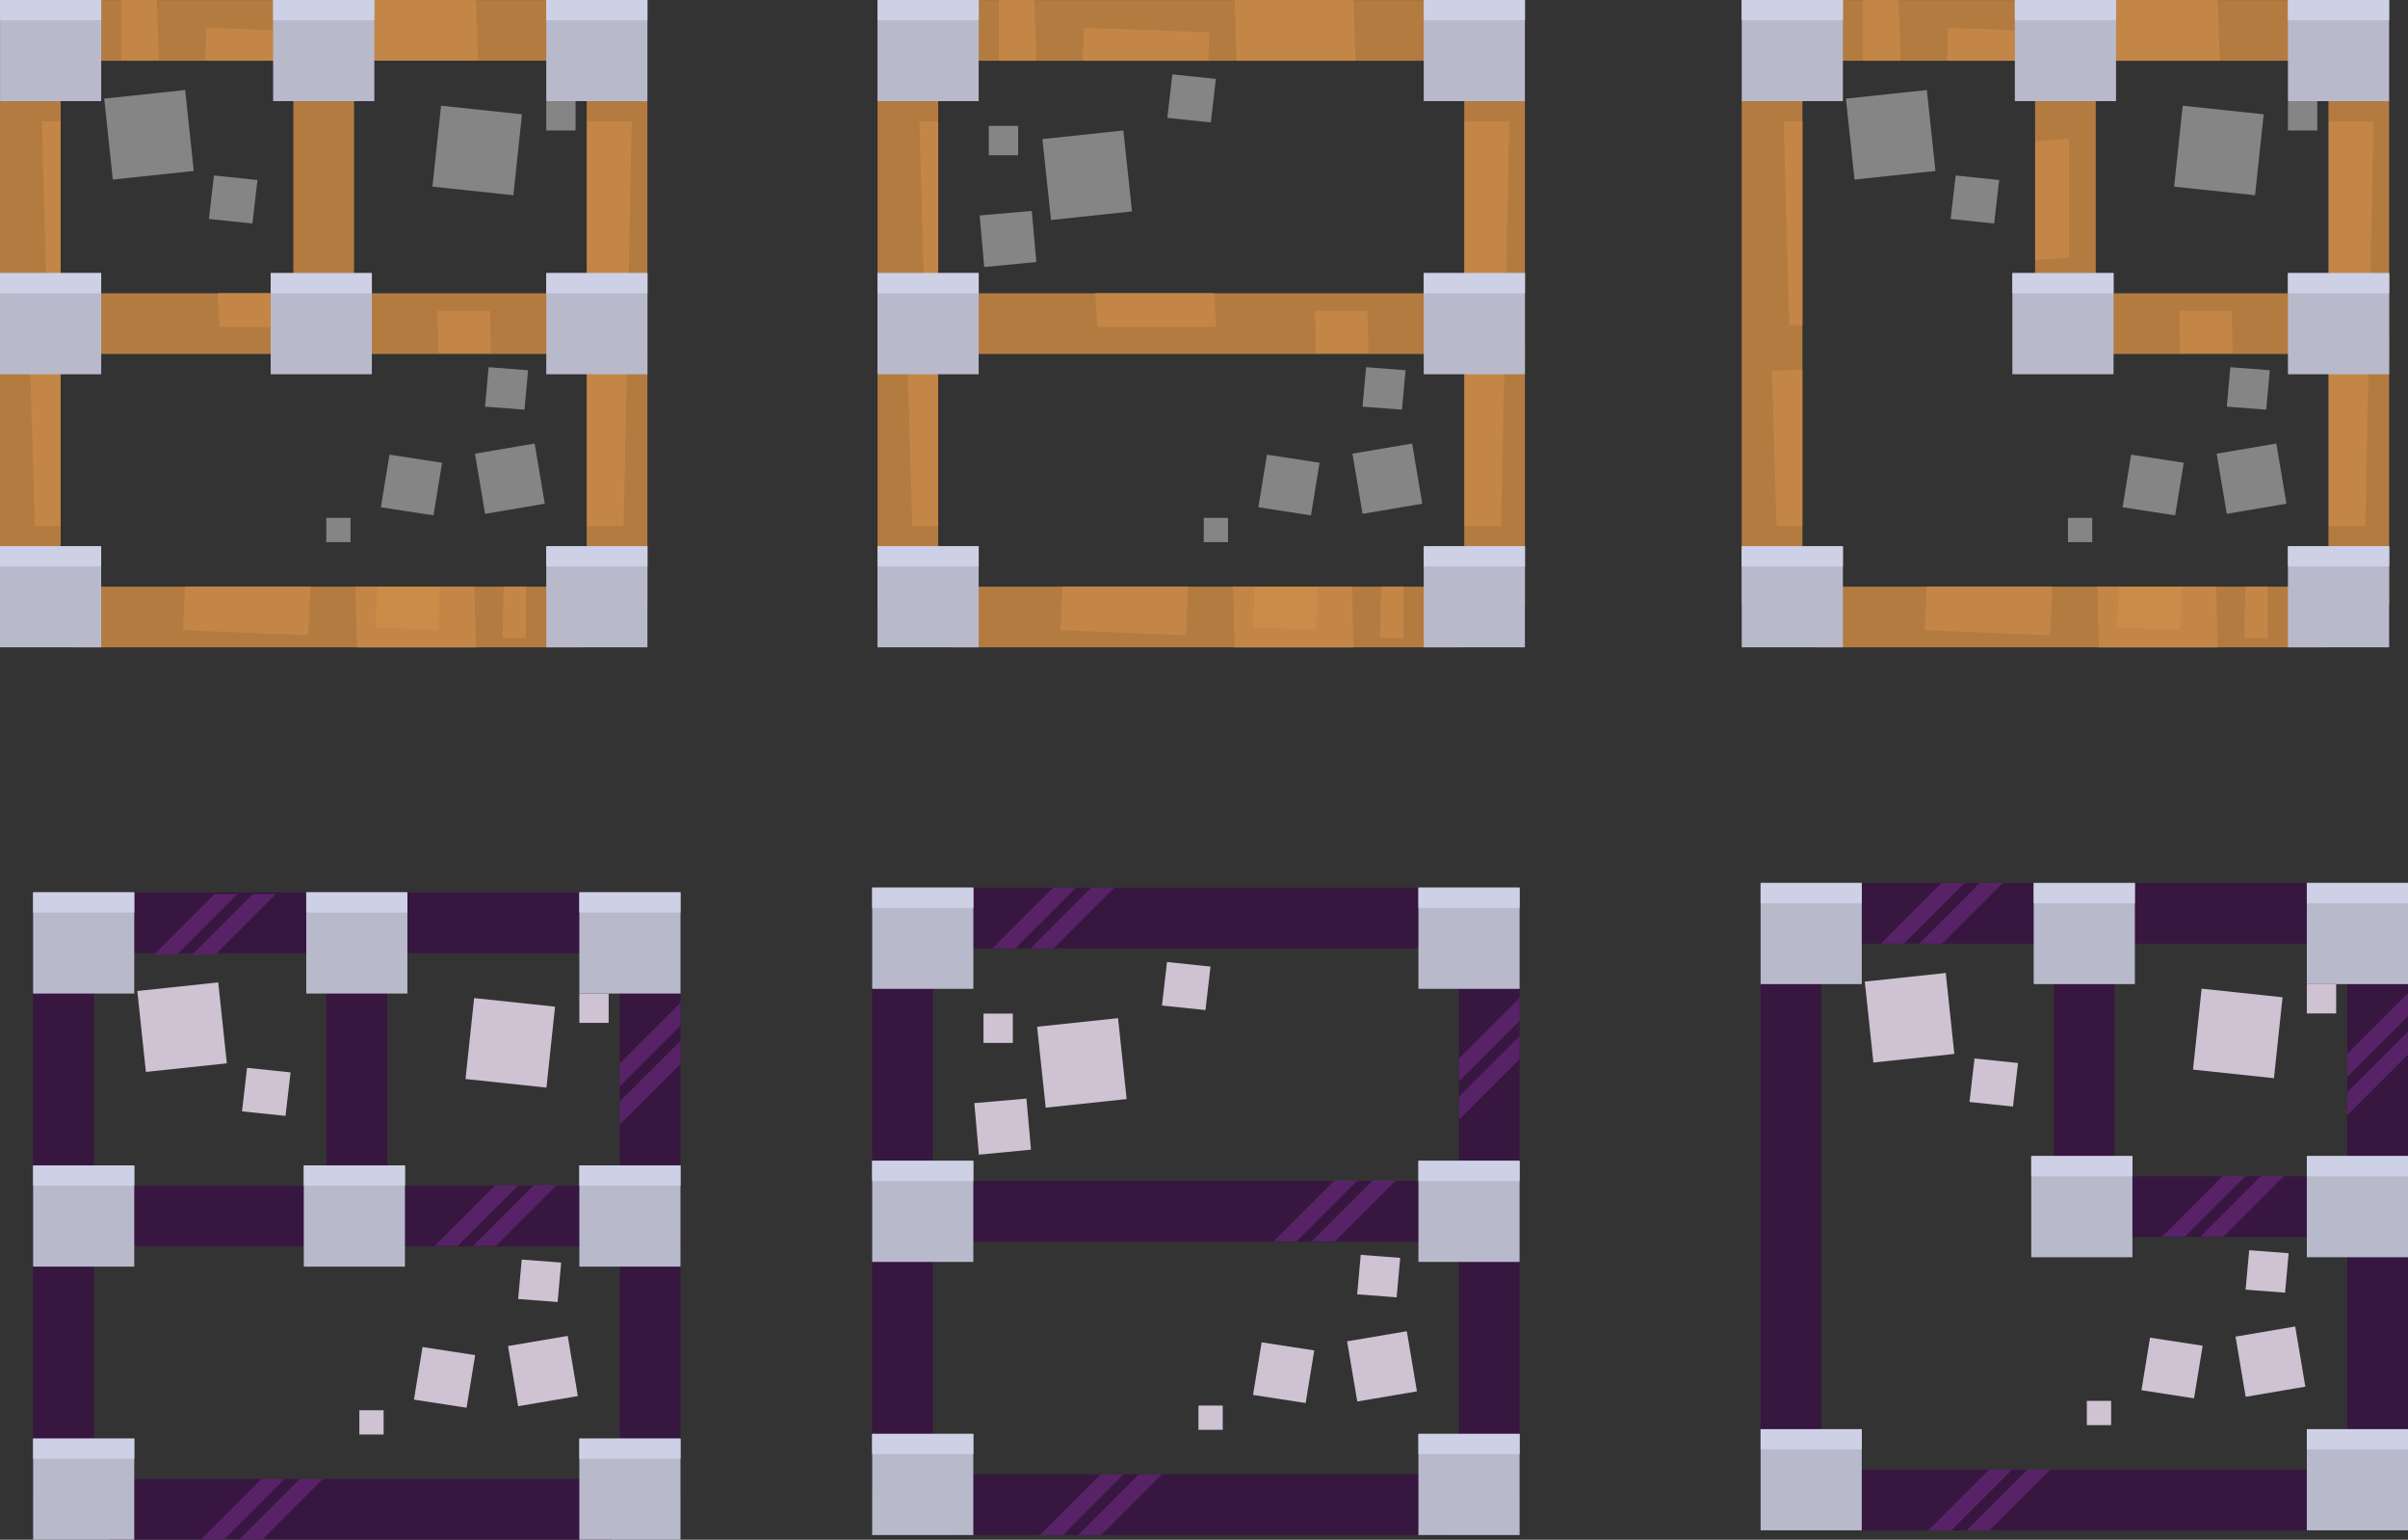 <?xml version="1.0" encoding="UTF-8" standalone="no"?>
<!-- Created with Inkscape (http://www.inkscape.org/) -->

<svg
   xmlns:dc="http://purl.org/dc/elements/1.1/"
   xmlns:cc="http://creativecommons.org/ns#"
   xmlns:rdf="http://www.w3.org/1999/02/22-rdf-syntax-ns#"
   xmlns:svg="http://www.w3.org/2000/svg"
   xmlns="http://www.w3.org/2000/svg"
   xmlns:sodipodi="http://sodipodi.sourceforge.net/DTD/sodipodi-0.dtd"
   xmlns:inkscape="http://www.inkscape.org/namespaces/inkscape"
   width="62.983mm"
   height="40.277mm"
   viewBox="0 0 62.983 40.277"
   version="1.1"
   id="svg952"
   inkscape:version="0.92.4 (5da689c313, 2019-01-14)"
   sodipodi:docname="stairs_all.svg">
  <rect x="0" y="0" width="62.983" height="40.277" fill="#333333" stroke="none"/>
  <defs
     id="defs946" />
  <sodipodi:namedview
     id="base"
     pagecolor="#ffffff"
     bordercolor="#666666"
     borderopacity="1.0"
     inkscape:pageopacity="0.0"
     inkscape:pageshadow="2"
     inkscape:zoom="1.07599"
     inkscape:cx="160.60375"
     inkscape:cy="43.104445"
     inkscape:document-units="mm"
     inkscape:current-layer="layer1"
     showgrid="false"
     inkscape:window-width="2160"
     inkscape:window-height="1346"
     inkscape:window-x="-11"
     inkscape:window-y="-11"
     inkscape:window-maximized="1"
     inkscape:snap-bbox="true"
     inkscape:snap-bbox-edge-midpoints="false"
     inkscape:bbox-nodes="true"
     inkscape:snap-global="true"
     showguides="false"
     inkscape:guide-bbox="true">
    <sodipodi:guide
       position="-1.1063294e-07,23.343"
       orientation="0,1"
       id="guide2047"
       inkscape:locked="false" />
    <sodipodi:guide
       position="0.866,3.3479641e-07"
       orientation="0,1"
       id="guide2049"
       inkscape:locked="false" />
  </sodipodi:namedview>
  <g
     inkscape:label="Layer 1"
     inkscape:groupmode="layer"
     id="layer1"
     transform="translate(-4.052,-3.203)">
    <g
       id="g1730"
       inkscape:export-filename="C:\Users\Rob\Minetest\minetest-5.0.1-win64\textures\Kenney\stairs\stairs_glass_outer_stairside.png"
       inkscape:export-xdpi="96.000092"
       inkscape:export-ydpi="96.000092">
      <rect
         y="3.203"
         x="4.052"
         height="16.933"
         width="16.933"
         id="rect1562"
         style="opacity:1;fill:none;fill-opacity:1;fill-rule:nonzero;stroke:none;stroke-width:0.265;stroke-linecap:round;stroke-linejoin:bevel;stroke-miterlimit:4;stroke-dasharray:none;stroke-dashoffset:0;stroke-opacity:1;paint-order:normal" />
      <path
         sodipodi:nodetypes="cccccccccc"
         inkscape:connector-curvature="0"
         style="fill:#ffffff;fill-opacity:0.4;stroke:none;stroke-width:0.265"
         d="m 18.34,5.849 v 0.767 h 0.767 v -0.767 h -0.767 m -0.86,2.461 0.225,-2.117 -2.117,-0.225 -0.225,2.117 2.117,0.225"
         id="path1586"
         inkscape:export-filename="C:\Users\Rob\Minetest\minetest-5.0.1-win64\textures\Kenney\default\default_glass.png"
         inkscape:export-xdpi="96.000092"
         inkscape:export-ydpi="96.000092" />
      <path
         inkscape:export-ydpi="96.000092"
         inkscape:export-xdpi="96.000092"
         inkscape:export-filename="C:\Users\Rob\Minetest\minetest-5.0.1-win64\textures\Kenney\default\default_glass.png"
         inkscape:connector-curvature="0"
         style="fill:#b47b41;stroke:none;stroke-width:0.265"
         d="m 19.152,18.549 0.053,1.587 H 6.028 l -0.053,-1.587"
         id="path2587"
         sodipodi:nodetypes="cccc" />
      <path
         inkscape:export-ydpi="96.000092"
         inkscape:export-xdpi="96.000092"
         inkscape:export-filename="C:\Users\Rob\Minetest\minetest-5.0.1-win64\textures\Kenney\default\default_glass.png"
         inkscape:connector-curvature="0"
         style="fill:#b47b41;stroke:none;stroke-width:0.265"
         d="m 4.052,5.849 1.587,-0.053 V 18.972 l -1.587,0.053"
         id="path2583"
         sodipodi:nodetypes="cccc" />
      <path
         inkscape:export-ydpi="96.000092"
         inkscape:export-xdpi="96.000092"
         inkscape:export-filename="C:\Users\Rob\Minetest\minetest-5.0.1-win64\textures\Kenney\default\default_glass.png"
         id="path1092-5"
         d="m 12.704,4.791 h 0.741 3.109 1.257 0.529 v 1.058 h 1.072 v 0.529 10.583 0.529 h -1.072 v 0.529 0.529 h -0.529 -0.582 -0.767 -0.9 -1.654 -0.556 -1.177 -3.281 -1.667 -0.529 v -0.529 -0.529 h -1.058 v -0.529 -4.088 -1.164 -5.331 -0.529 h 1.058 v -1.058 h 0.529 0.979 1.217 3.281 m -1.072,2.024 1.138,0.119 0.132,-1.138 -1.138,-0.119 -0.132,1.138 m 6.231,6.072 -1.032,-0.079 -0.093,1.032 1.032,0.079 0.093,-1.032 m -4.643,3.863 h -0.635 v 0.635 h 0.635 v -0.635 m 3.254,-1.68 0.265,1.574 1.561,-0.265 -0.265,-1.574 -1.561,0.265 m -1.085,1.614 0.225,-1.376 -1.376,-0.212 -0.225,1.376 1.376,0.212 M 7.73,7.026 h -0.767 v 0.767 h 0.767 v -0.767 m 0.86,2.461 2.117,-0.225 -0.225,-2.117 -2.117,0.225 0.225,2.117 m -0.384,1.098 -0.119,-1.336 -1.363,0.119 0.119,1.349 1.363,-0.132"
         style="fill:#ffffff;fill-opacity:0;stroke:none;stroke-width:0.265"
         inkscape:connector-curvature="0" />
      <path
         sodipodi:nodetypes="cccccccccc"
         inkscape:export-ydpi="96.000092"
         inkscape:export-xdpi="96.000092"
         inkscape:export-filename="C:\Users\Rob\Minetest\minetest-5.0.1-win64\textures\Kenney\default\default_glass.png"
         id="path1094-3"
         d="m 9.516,8.931 0.132,-1.138 1.138,0.119 -0.132,1.138 -1.138,-0.119 m 8.348,3.956 -0.093,1.032 -1.032,-0.079 0.093,-1.032 1.032,0.079"
         style="fill:#ffffff;fill-opacity:0.4;stroke:none;stroke-width:0.265"
         inkscape:connector-curvature="0" />
      <path
         inkscape:export-ydpi="96.000092"
         inkscape:export-xdpi="96.000092"
         inkscape:export-filename="C:\Users\Rob\Minetest\minetest-5.0.1-win64\textures\Kenney\default\default_glass.png"
         sodipodi:nodetypes="cccc"
         id="path1096-0"
         d="m 6.09,4.791 -0.053,-1.587 H 19.213 l 0.053,1.587"
         style="fill:#b47b41;stroke:none;stroke-width:0.265"
         inkscape:connector-curvature="0" />
      <path
         inkscape:export-ydpi="96.000092"
         inkscape:export-xdpi="96.000092"
         inkscape:export-filename="C:\Users\Rob\Minetest\minetest-5.0.1-win64\textures\Kenney\default\default_glass.png"
         sodipodi:nodetypes="cccc"
         id="path2585"
         d="m 19.398,4.844 1.587,1.005 V 19.025 l -1.587,0.053"
         style="fill:#b47b41;stroke:none;stroke-width:0.265"
         inkscape:connector-curvature="0" />
      <path
         inkscape:export-ydpi="96.000092"
         inkscape:export-xdpi="96.000092"
         inkscape:export-filename="C:\Users\Rob\Minetest\minetest-5.0.1-win64\textures\Kenney\default\default_glass.png"
         id="path1098-5"
         d="m 16.461,18.549 0.013,0.569 0.026,1.019 h -3.109 l -0.04,-1.587 h 0.556 l -0.04,1.072 1.654,0.066 0.04,-1.138 h 0.9 M 9.423,4.791 l 0.026,-0.86 3.281,0.119 -0.026,0.741 H 9.423 m 4.022,0 -0.053,-1.587 h 3.109 l 0.053,1.587 h -3.109 m -5.292,-1.587 0.053,1.587 h -0.979 v -1.587 h 0.926 m 11.258,3.175 h 1.164 l -0.212,10.583 h -0.953 V 6.378 m -2.183,12.171 h 0.582 v 1.349 l -0.609,-0.013 0.013,-0.728 0.013,-0.609 m -5.054,0 -0.053,1.27 -3.281,-0.132 0.053,-1.138 H 12.175 M 5.15,6.378 h 0.489 v 5.331 h -0.344 l -0.146,-5.331 m 0.489,6.496 v 4.088 h -0.675 l -0.119,-4.061 0.794,-0.026"
         style="fill:#c48647;stroke:none;stroke-width:0.265"
         inkscape:connector-curvature="0" />
      <path
         inkscape:export-ydpi="96.000092"
         inkscape:export-xdpi="96.000092"
         inkscape:export-filename="C:\Users\Rob\Minetest\minetest-5.0.1-win64\textures\Kenney\default\default_glass.png"
         sodipodi:nodetypes="cccccccccccccc"
         id="path1106-6"
         d="m 20.986,3.203 v 2.646 h -1.574 -1.072 v -1.323 -1.323 h 2.646 m -16.933,2.646 v -2.646 h 2.646 v 1.323 1.323 h -1.058 -1.587"
         style="fill:#b8bacc;fill-opacity:1;stroke:none;stroke-width:0.265"
         inkscape:connector-curvature="0" />
      <path
         inkscape:export-ydpi="96.000092"
         inkscape:export-xdpi="96.000092"
         inkscape:export-filename="C:\Users\Rob\Minetest\minetest-5.0.1-win64\textures\Kenney\default\default_glass.png"
         sodipodi:nodetypes="cccccccccc"
         id="path1102-3"
         d="m 18.34,3.203 h 2.646 v 0.529 h -2.646 v -0.529 m -14.287,0.529 v -0.529 h 2.646 v 0.529 h -2.646"
         style="fill:#ced1e5;fill-opacity:1;stroke:none;stroke-width:0.265"
         inkscape:connector-curvature="0" />
      <path
         inkscape:export-ydpi="96.000092"
         inkscape:export-xdpi="96.000092"
         inkscape:export-filename="C:\Users\Rob\Minetest\minetest-5.0.1-win64\textures\Kenney\default\default_glass.png"
         sodipodi:nodetypes="cccc"
         id="path1572"
         d="m 11.725,3.844 1.587,-0.032 V 11.845 l -1.587,0.032"
         style="fill:#b47b41;stroke:none;stroke-width:0.265"
         inkscape:connector-curvature="0" />
      <path
         sodipodi:nodetypes="cccccccccccccccccccc"
         inkscape:export-ydpi="96.000092"
         inkscape:export-xdpi="96.000092"
         inkscape:export-filename="C:\Users\Rob\Minetest\minetest-5.0.1-win64\textures\Kenney\default\default_glass.png"
         id="path1108-7"
         d="m 15.39,16.684 -1.376,-0.212 0.225,-1.376 1.376,0.212 -0.225,1.376 m 1.085,-1.614 1.561,-0.265 0.265,1.574 -1.561,0.265 -0.265,-1.574 m -3.254,1.68 v 0.635 h -0.635 v -0.635 h 0.635 m -6.218,-8.85 -0.225,-2.117 2.117,-0.225 0.225,2.117 -2.117,0.225"
         style="fill:#ffffff;fill-opacity:0.4;stroke:none;stroke-width:0.265"
         inkscape:connector-curvature="0" />
      <path
         inkscape:export-ydpi="96.000092"
         inkscape:export-xdpi="96.000092"
         inkscape:export-filename="C:\Users\Rob\Minetest\minetest-5.0.1-win64\textures\Kenney\default\default_glass.png"
         id="path1110-0"
         d="m 13.908,18.549 h 1.654 l -0.04,1.138 -1.654,-0.066 0.04,-1.072"
         style="fill:#cb8b49;stroke:none;stroke-width:0.265"
         inkscape:connector-curvature="0" />
      <path
         inkscape:export-ydpi="96.000092"
         inkscape:export-xdpi="96.000092"
         inkscape:export-filename="C:\Users\Rob\Minetest\minetest-5.0.1-win64\textures\Kenney\default\default_glass.png"
         inkscape:connector-curvature="0"
         style="fill:#b8bacc;fill-opacity:1;stroke:none;stroke-width:0.265"
         d="m 20.986,20.136 v -2.646 h -1.574 -1.072 v 1.323 1.323 h 2.646 M 4.052,17.491 v 2.646 h 2.646 v -1.323 -1.323 h -1.058 -1.587"
         id="path2593"
         sodipodi:nodetypes="cccccccccccccc" />
      <path
         inkscape:export-ydpi="96.000092"
         inkscape:export-xdpi="96.000092"
         inkscape:export-filename="C:\Users\Rob\Minetest\minetest-5.0.1-win64\textures\Kenney\default\default_glass.png"
         inkscape:connector-curvature="0"
         style="fill:#ced1e5;fill-opacity:1;stroke:none;stroke-width:0.265"
         d="m 18.34,18.02 h 2.646 v -0.529 h -2.646 v 0.529 M 4.052,17.491 v 0.529 h 2.646 v -0.529 h -2.646"
         id="path2595"
         sodipodi:nodetypes="cccccccccc" />
      <path
         inkscape:connector-curvature="0"
         style="fill:#b47b41;stroke:none;stroke-width:0.265"
         d="m 4.12,12.463 -0.068,-1.587 H 20.918 l 0.068,1.587"
         id="path1564"
         sodipodi:nodetypes="cccc"
         inkscape:export-filename="C:\Users\Rob\Minetest\minetest-5.0.1-win64\textures\Kenney\default\default_glass.png"
         inkscape:export-xdpi="96.000092"
         inkscape:export-ydpi="96.000092" />
      <path
         sodipodi:nodetypes="ccccc"
         inkscape:connector-curvature="0"
         style="fill:#c48647;stroke:none;stroke-width:0.265"
         d="m 9.801,11.754 -0.053,-0.881 h 3.109 l 0.053,0.881 h -3.109"
         id="path1566"
         inkscape:export-filename="C:\Users\Rob\Minetest\minetest-5.0.1-win64\textures\Kenney\default\default_glass.png"
         inkscape:export-xdpi="96.000092"
         inkscape:export-ydpi="96.000092" />
      <path
         inkscape:export-ydpi="96.000092"
         inkscape:export-xdpi="96.000092"
         inkscape:export-filename="C:\Users\Rob\Minetest\minetest-5.0.1-win64\textures\Kenney\default\default_glass.png"
         id="path1568"
         d="m 15.52,12.446 -0.023,-1.111 h 1.371 l 0.023,1.111 h -1.371"
         style="fill:#c48647;stroke:none;stroke-width:0.265"
         inkscape:connector-curvature="0"
         sodipodi:nodetypes="ccccc" />
      <path
         inkscape:connector-curvature="0"
         style="fill:#b8bacc;fill-opacity:1;stroke:none;stroke-width:0.265"
         d="m 20.986,10.347 v 2.646 h -1.574 -1.072 v -1.323 -1.323 h 2.646 m -16.933,2.646 v -2.646 h 2.646 v 1.323 1.323 h -1.058 -1.587"
         id="path1570"
         sodipodi:nodetypes="cccccccccccccc"
         inkscape:export-filename="C:\Users\Rob\Minetest\minetest-5.0.1-win64\textures\Kenney\default\default_glass.png"
         inkscape:export-xdpi="96.000092"
         inkscape:export-ydpi="96.000092" />
      <path
         inkscape:export-ydpi="96.000092"
         inkscape:export-xdpi="96.000092"
         inkscape:export-filename="C:\Users\Rob\Minetest\minetest-5.0.1-win64\textures\Kenney\default\default_glass.png"
         sodipodi:nodetypes="ccccccc"
         id="path1574"
         d="m 11.196,5.849 v -2.646 h 2.646 v 1.323 1.323 h -1.058 -1.587"
         style="fill:#b8bacc;fill-opacity:1;stroke:none;stroke-width:0.265"
         inkscape:connector-curvature="0" />
      <path
         inkscape:connector-curvature="0"
         style="fill:#b8bacc;fill-opacity:1;stroke:none;stroke-width:0.265"
         d="m 11.132,12.993 v -2.646 h 2.646 v 1.323 1.323 H 12.72 11.132"
         id="path1576"
         sodipodi:nodetypes="ccccccc"
         inkscape:export-filename="C:\Users\Rob\Minetest\minetest-5.0.1-win64\textures\Kenney\default\default_glass.png"
         inkscape:export-xdpi="96.000092"
         inkscape:export-ydpi="96.000092" />
      <path
         inkscape:connector-curvature="0"
         style="fill:#ced1e5;fill-opacity:1;stroke:none;stroke-width:0.265"
         d="m 11.196,3.732 v -0.529 h 2.646 v 0.529 h -2.646"
         id="path1578"
         sodipodi:nodetypes="ccccc"
         inkscape:export-filename="C:\Users\Rob\Minetest\minetest-5.0.1-win64\textures\Kenney\default\default_glass.png"
         inkscape:export-xdpi="96.000092"
         inkscape:export-ydpi="96.000092" />
      <path
         inkscape:export-ydpi="96.000092"
         inkscape:export-xdpi="96.000092"
         inkscape:export-filename="C:\Users\Rob\Minetest\minetest-5.0.1-win64\textures\Kenney\default\default_glass.png"
         sodipodi:nodetypes="ccccc"
         id="path1580"
         d="m 4.052,10.876 v -0.529 h 2.646 v 0.529 h -2.646"
         style="fill:#ced1e5;fill-opacity:1;stroke:none;stroke-width:0.265"
         inkscape:connector-curvature="0" />
      <path
         inkscape:connector-curvature="0"
         style="fill:#ced1e5;fill-opacity:1;stroke:none;stroke-width:0.265"
         d="m 11.132,10.876 v -0.529 h 2.646 v 0.529 h -2.646"
         id="path1582"
         sodipodi:nodetypes="ccccc"
         inkscape:export-filename="C:\Users\Rob\Minetest\minetest-5.0.1-win64\textures\Kenney\default\default_glass.png"
         inkscape:export-xdpi="96.000092"
         inkscape:export-ydpi="96.000092" />
      <path
         inkscape:export-ydpi="96.000092"
         inkscape:export-xdpi="96.000092"
         inkscape:export-filename="C:\Users\Rob\Minetest\minetest-5.0.1-win64\textures\Kenney\default\default_glass.png"
         sodipodi:nodetypes="ccccc"
         id="path1584"
         d="m 18.34,10.876 v -0.529 h 2.646 v 0.529 h -2.646"
         style="fill:#ced1e5;fill-opacity:1;stroke:none;stroke-width:0.265"
         inkscape:connector-curvature="0" />
    </g>
    <g
       id="g1753"
       inkscape:export-filename="C:\Users\Rob\Minetest\minetest-5.0.1-win64\textures\Kenney\stairs\stairs_glass_split.png"
       inkscape:export-xdpi="96.000092"
       inkscape:export-ydpi="96.000092">
      <rect
         style="opacity:1;fill:none;fill-opacity:1;fill-rule:nonzero;stroke:none;stroke-width:0.265;stroke-linecap:round;stroke-linejoin:bevel;stroke-miterlimit:4;stroke-dasharray:none;stroke-dashoffset:0;stroke-opacity:1;paint-order:normal"
         id="rect1588"
         width="16.933"
         height="16.933"
         x="27.004"
         y="3.203" />
      <path
         sodipodi:nodetypes="cccc"
         id="path1592"
         d="m 42.103,18.549 0.053,1.587 H 28.98 l -0.053,-1.587"
         style="fill:#b47b41;stroke:none;stroke-width:0.265"
         inkscape:connector-curvature="0"
         inkscape:export-filename="C:\Users\Rob\Minetest\minetest-5.0.1-win64\textures\Kenney\default\default_glass.png"
         inkscape:export-xdpi="96.000092"
         inkscape:export-ydpi="96.000092" />
      <path
         sodipodi:nodetypes="cccc"
         id="path1594"
         d="m 27.004,5.849 1.587,-0.053 V 18.972 l -1.587,0.053"
         style="fill:#b47b41;stroke:none;stroke-width:0.265"
         inkscape:connector-curvature="0"
         inkscape:export-filename="C:\Users\Rob\Minetest\minetest-5.0.1-win64\textures\Kenney\default\default_glass.png"
         inkscape:export-xdpi="96.000092"
         inkscape:export-ydpi="96.000092" />
      <path
         inkscape:connector-curvature="0"
         style="fill:#ffffff;fill-opacity:0;stroke:none;stroke-width:0.265"
         d="m 35.656,4.791 h 0.741 3.109 1.257 0.529 v 1.058 h 1.072 v 0.529 10.583 0.529 h -1.072 v 0.529 0.529 h -0.529 -0.582 -0.767 -0.9 -1.654 -0.556 -1.177 -3.281 -1.667 -0.529 v -0.529 -0.529 h -1.058 v -0.529 -4.088 -1.164 -5.331 -0.529 h 1.058 v -1.058 h 0.529 0.979 1.217 3.281 m -1.072,2.024 1.138,0.119 0.132,-1.138 -1.138,-0.119 -0.132,1.138 m 6.231,6.072 -1.032,-0.079 -0.093,1.032 1.032,0.079 0.093,-1.032 m -4.643,3.863 h -0.635 v 0.635 h 0.635 v -0.635 m 3.254,-1.68 0.265,1.574 1.561,-0.265 -0.265,-1.574 -1.561,0.265 m -1.085,1.614 0.225,-1.376 -1.376,-0.212 -0.225,1.376 1.376,0.212 M 30.682,7.026 h -0.767 v 0.767 h 0.767 v -0.767 m 0.86,2.461 2.117,-0.225 -0.225,-2.117 -2.117,0.225 0.225,2.117 m -0.384,1.098 -0.119,-1.336 -1.363,0.119 0.119,1.349 1.363,-0.132"
         id="path1596"
         inkscape:export-filename="C:\Users\Rob\Minetest\minetest-5.0.1-win64\textures\Kenney\default\default_glass.png"
         inkscape:export-xdpi="96.000092"
         inkscape:export-ydpi="96.000092" />
      <path
         inkscape:connector-curvature="0"
         style="fill:#b47b41;stroke:none;stroke-width:0.265"
         d="m 29.041,4.791 -0.053,-1.587 h 13.176 l 0.053,1.587"
         id="path1600"
         sodipodi:nodetypes="cccc"
         inkscape:export-filename="C:\Users\Rob\Minetest\minetest-5.0.1-win64\textures\Kenney\default\default_glass.png"
         inkscape:export-xdpi="96.000092"
         inkscape:export-ydpi="96.000092" />
      <path
         inkscape:connector-curvature="0"
         style="fill:#b47b41;stroke:none;stroke-width:0.265"
         d="m 42.35,4.844 1.587,1.005 V 19.025 l -1.587,0.053"
         id="path1602"
         sodipodi:nodetypes="cccc"
         inkscape:export-filename="C:\Users\Rob\Minetest\minetest-5.0.1-win64\textures\Kenney\default\default_glass.png"
         inkscape:export-xdpi="96.000092"
         inkscape:export-ydpi="96.000092" />
      <path
         inkscape:connector-curvature="0"
         style="fill:#c48647;stroke:none;stroke-width:0.265"
         d="m 39.413,18.549 0.013,0.569 0.026,1.019 h -3.109 l -0.04,-1.587 h 0.556 l -0.04,1.072 1.654,0.066 0.04,-1.138 h 0.9 m -7.038,-13.758 0.026,-0.86 3.281,0.119 -0.026,0.741 h -3.281 m 4.022,0 -0.053,-1.587 h 3.109 l 0.053,1.587 h -3.109 m -5.292,-1.587 0.053,1.587 h -0.979 v -1.587 h 0.926 m 11.258,3.175 h 1.164 l -0.212,10.583 h -0.953 V 6.378 m -2.183,12.171 h 0.582 v 1.349 l -0.609,-0.013 0.013,-0.728 0.013,-0.609 m -5.054,0 -0.053,1.27 -3.281,-0.132 0.053,-1.138 h 3.281 M 28.102,6.378 h 0.489 v 5.331 h -0.344 l -0.146,-5.331 m 0.489,6.496 v 4.088 h -0.675 l -0.119,-4.061 0.794,-0.026"
         id="path1604"
         inkscape:export-filename="C:\Users\Rob\Minetest\minetest-5.0.1-win64\textures\Kenney\default\default_glass.png"
         inkscape:export-xdpi="96.000092"
         inkscape:export-ydpi="96.000092" />
      <path
         inkscape:connector-curvature="0"
         style="fill:#b8bacc;fill-opacity:1;stroke:none;stroke-width:0.265"
         d="m 43.937,3.203 v 2.646 h -1.574 -1.072 v -1.323 -1.323 h 2.646 m -16.933,2.646 v -2.646 h 2.646 v 1.323 1.323 h -1.058 -1.587"
         id="path1606"
         sodipodi:nodetypes="cccccccccccccc"
         inkscape:export-filename="C:\Users\Rob\Minetest\minetest-5.0.1-win64\textures\Kenney\default\default_glass.png"
         inkscape:export-xdpi="96.000092"
         inkscape:export-ydpi="96.000092" />
      <path
         inkscape:connector-curvature="0"
         style="fill:#ced1e5;fill-opacity:1;stroke:none;stroke-width:0.265"
         d="m 41.292,3.203 h 2.646 v 0.529 h -2.646 v -0.529 m -14.287,0.529 v -0.529 h 2.646 v 0.529 h -2.646"
         id="path1608"
         sodipodi:nodetypes="cccccccccc"
         inkscape:export-filename="C:\Users\Rob\Minetest\minetest-5.0.1-win64\textures\Kenney\default\default_glass.png"
         inkscape:export-xdpi="96.000092"
         inkscape:export-ydpi="96.000092" />
      <path
         inkscape:connector-curvature="0"
         style="fill:#cb8b49;stroke:none;stroke-width:0.265"
         d="m 36.86,18.549 h 1.654 l -0.04,1.138 -1.654,-0.066 0.04,-1.072"
         id="path1614"
         inkscape:export-filename="C:\Users\Rob\Minetest\minetest-5.0.1-win64\textures\Kenney\default\default_glass.png"
         inkscape:export-xdpi="96.000092"
         inkscape:export-ydpi="96.000092" />
      <path
         sodipodi:nodetypes="cccccccccccccc"
         id="path1616"
         d="m 43.937,20.136 v -2.646 h -1.574 -1.072 v 1.323 1.323 h 2.646 M 27.004,17.491 v 2.646 h 2.646 v -1.323 -1.323 h -1.058 -1.587"
         style="fill:#b8bacc;fill-opacity:1;stroke:none;stroke-width:0.265"
         inkscape:connector-curvature="0"
         inkscape:export-filename="C:\Users\Rob\Minetest\minetest-5.0.1-win64\textures\Kenney\default\default_glass.png"
         inkscape:export-xdpi="96.000092"
         inkscape:export-ydpi="96.000092" />
      <path
         sodipodi:nodetypes="cccccccccc"
         id="path1618"
         d="m 41.292,18.02 h 2.646 v -0.529 h -2.646 v 0.529 M 27.004,17.491 v 0.529 h 2.646 v -0.529 h -2.646"
         style="fill:#ced1e5;fill-opacity:1;stroke:none;stroke-width:0.265"
         inkscape:connector-curvature="0"
         inkscape:export-filename="C:\Users\Rob\Minetest\minetest-5.0.1-win64\textures\Kenney\default\default_glass.png"
         inkscape:export-xdpi="96.000092"
         inkscape:export-ydpi="96.000092" />
      <path
         inkscape:export-ydpi="96.000092"
         inkscape:export-xdpi="96.000092"
         inkscape:export-filename="C:\Users\Rob\Minetest\minetest-5.0.1-win64\textures\Kenney\default\default_glass.png"
         sodipodi:nodetypes="cccc"
         id="path1620"
         d="m 27.072,12.463 -0.068,-1.587 H 43.87 l 0.068,1.587"
         style="fill:#b47b41;stroke:none;stroke-width:0.265"
         inkscape:connector-curvature="0" />
      <path
         inkscape:export-ydpi="96.000092"
         inkscape:export-xdpi="96.000092"
         inkscape:export-filename="C:\Users\Rob\Minetest\minetest-5.0.1-win64\textures\Kenney\default\default_glass.png"
         id="path1622"
         d="m 32.753,11.754 -0.053,-0.881 h 3.109 l 0.053,0.881 h -3.109"
         style="fill:#c48647;stroke:none;stroke-width:0.265"
         inkscape:connector-curvature="0"
         sodipodi:nodetypes="ccccc" />
      <path
         sodipodi:nodetypes="ccccc"
         inkscape:connector-curvature="0"
         style="fill:#c48647;stroke:none;stroke-width:0.265"
         d="m 38.471,12.446 -0.023,-1.111 h 1.371 l 0.023,1.111 h -1.371"
         id="path1624"
         inkscape:export-filename="C:\Users\Rob\Minetest\minetest-5.0.1-win64\textures\Kenney\default\default_glass.png"
         inkscape:export-xdpi="96.000092"
         inkscape:export-ydpi="96.000092" />
      <path
         inkscape:export-ydpi="96.000092"
         inkscape:export-xdpi="96.000092"
         inkscape:export-filename="C:\Users\Rob\Minetest\minetest-5.0.1-win64\textures\Kenney\default\default_glass.png"
         sodipodi:nodetypes="cccccccccccccc"
         id="path1626"
         d="m 43.937,10.347 v 2.646 h -1.574 -1.072 v -1.323 -1.323 h 2.646 m -16.933,2.646 v -2.646 h 2.646 v 1.323 1.323 h -1.058 -1.587"
         style="fill:#b8bacc;fill-opacity:1;stroke:none;stroke-width:0.265"
         inkscape:connector-curvature="0" />
      <path
         inkscape:connector-curvature="0"
         style="fill:#ced1e5;fill-opacity:1;stroke:none;stroke-width:0.265"
         d="m 27.004,10.876 v -0.529 h 2.646 v 0.529 h -2.646"
         id="path1634"
         sodipodi:nodetypes="ccccc"
         inkscape:export-filename="C:\Users\Rob\Minetest\minetest-5.0.1-win64\textures\Kenney\default\default_glass.png"
         inkscape:export-xdpi="96.000092"
         inkscape:export-ydpi="96.000092" />
      <path
         inkscape:connector-curvature="0"
         style="fill:#ced1e5;fill-opacity:1;stroke:none;stroke-width:0.265"
         d="m 41.292,10.876 v -0.529 h 2.646 v 0.529 h -2.646"
         id="path1638"
         sodipodi:nodetypes="ccccc"
         inkscape:export-filename="C:\Users\Rob\Minetest\minetest-5.0.1-win64\textures\Kenney\default\default_glass.png"
         inkscape:export-xdpi="96.000092"
         inkscape:export-ydpi="96.000092" />
      <path
         inkscape:export-ydpi="96.000092"
         inkscape:export-xdpi="96.000092"
         inkscape:export-filename="C:\Users\Rob\Minetest\minetest-5.0.1-win64\textures\Kenney\default\default_glass.png"
         id="path1092-5-7"
         d="m 35.656,4.791 h 0.741 3.109 1.257 0.529 v 1.058 h 1.072 v 0.529 10.583 0.529 h -1.072 v 0.529 0.529 h -0.529 -0.582 -0.767 -0.9 -1.654 -0.556 -1.177 -3.281 -1.667 -0.529 v -0.529 -0.529 h -1.058 v -0.529 -4.088 -1.164 -5.331 -0.529 h 1.058 v -1.058 h 0.529 0.979 1.217 3.281 m -1.072,2.024 1.138,0.119 0.132,-1.138 -1.138,-0.119 -0.132,1.138 m 6.231,6.072 -1.032,-0.079 -0.093,1.032 1.032,0.079 0.093,-1.032 m -4.643,3.863 h -0.635 v 0.635 h 0.635 v -0.635 m 3.254,-1.68 0.265,1.574 1.561,-0.265 -0.265,-1.574 -1.561,0.265 m -1.085,1.614 0.225,-1.376 -1.376,-0.212 -0.225,1.376 1.376,0.212 m -7.66,-9.657 h -0.767 v 0.767 h 0.767 v -0.767 m 0.86,2.461 2.117,-0.225 -0.225,-2.117 -2.117,0.225 0.225,2.117 m -0.384,1.098 -0.119,-1.336 -1.363,0.119 0.119,1.349 1.363,-0.132"
         style="fill:#ffffff;fill-opacity:0;stroke:none;stroke-width:0.265"
         inkscape:connector-curvature="0" />
      <path
         sodipodi:nodetypes="ccccccccccccccc"
         inkscape:export-ydpi="96.000092"
         inkscape:export-xdpi="96.000092"
         inkscape:export-filename="C:\Users\Rob\Minetest\minetest-5.0.1-win64\textures\Kenney\default\default_glass.png"
         id="path1094-3-7"
         d="m 31.158,10.056 -1.363,0.132 -0.119,-1.349 1.363,-0.119 0.119,1.336 m 3.426,-3.77 0.132,-1.138 1.138,0.119 -0.132,1.138 -1.138,-0.119 m 6.231,6.601 -0.093,1.032 -1.032,-0.079 0.093,-1.032 1.032,0.079"
         style="fill:#ffffff;fill-opacity:0.4;stroke:none;stroke-width:0.265"
         inkscape:connector-curvature="0" />
      <path
         sodipodi:nodetypes="ccccccccccccccccccccccccc"
         inkscape:export-ydpi="96.000092"
         inkscape:export-xdpi="96.000092"
         inkscape:export-filename="C:\Users\Rob\Minetest\minetest-5.0.1-win64\textures\Kenney\default\default_glass.png"
         id="path1108-7-3"
         d="m 38.341,16.684 -1.376,-0.212 0.225,-1.376 1.376,0.212 -0.225,1.376 m 1.085,-1.614 1.561,-0.265 0.265,1.574 -1.561,0.265 -0.265,-1.574 m -3.254,1.68 v 0.635 h -0.635 v -0.635 h 0.635 m -5.49,-10.253 v 0.767 h -0.767 v -0.767 h 0.767 m 0.86,2.461 -0.225,-2.117 2.117,-0.225 0.225,2.117 -2.117,0.225"
         style="fill:#ffffff;fill-opacity:0.4;stroke:none;stroke-width:0.265"
         inkscape:connector-curvature="0" />
    </g>
    <g
       id="g1780"
       inkscape:export-filename="C:\Users\Rob\Minetest\minetest-5.0.1-win64\textures\Kenney\stairs\stairs_glass_stairside.png"
       inkscape:export-xdpi="96.000092"
       inkscape:export-ydpi="96.000092">
      <rect
         style="opacity:1;fill:none;fill-opacity:1;fill-rule:nonzero;stroke:none;stroke-width:0.265;stroke-linecap:round;stroke-linejoin:bevel;stroke-miterlimit:4;stroke-dasharray:none;stroke-dashoffset:0;stroke-opacity:1;paint-order:normal"
         id="rect1652"
         width="16.933"
         height="16.933"
         x="49.608"
         y="3.203" />
      <path
         inkscape:export-ydpi="96.000092"
         inkscape:export-xdpi="96.000092"
         inkscape:export-filename="C:\Users\Rob\Minetest\minetest-5.0.1-win64\textures\Kenney\default\default_glass.png"
         id="path1654"
         d="m 63.895,5.849 v 0.767 h 0.767 v -0.767 h -0.767 m -0.86,2.461 0.225,-2.117 -2.117,-0.225 -0.225,2.117 2.117,0.225"
         style="fill:#ffffff;fill-opacity:0.4;stroke:none;stroke-width:0.265"
         inkscape:connector-curvature="0"
         sodipodi:nodetypes="cccccccccc" />
      <path
         sodipodi:nodetypes="cccc"
         id="path1656"
         d="m 64.707,18.549 0.053,1.587 H 51.584 l -0.053,-1.587"
         style="fill:#b47b41;stroke:none;stroke-width:0.265"
         inkscape:connector-curvature="0"
         inkscape:export-filename="C:\Users\Rob\Minetest\minetest-5.0.1-win64\textures\Kenney\default\default_glass.png"
         inkscape:export-xdpi="96.000092"
         inkscape:export-ydpi="96.000092" />
      <path
         sodipodi:nodetypes="cccc"
         id="path1658"
         d="m 49.608,5.849 1.587,-0.053 V 18.972 l -1.587,0.053"
         style="fill:#b47b41;stroke:none;stroke-width:0.265"
         inkscape:connector-curvature="0"
         inkscape:export-filename="C:\Users\Rob\Minetest\minetest-5.0.1-win64\textures\Kenney\default\default_glass.png"
         inkscape:export-xdpi="96.000092"
         inkscape:export-ydpi="96.000092" />
      <path
         inkscape:connector-curvature="0"
         style="fill:#ffffff;fill-opacity:0;stroke:none;stroke-width:0.265"
         d="m 58.26,4.791 h 0.741 3.109 1.257 0.529 v 1.058 h 1.072 v 0.529 10.583 0.529 h -1.072 v 0.529 0.529 h -0.529 -0.582 -0.767 -0.9 -1.654 -0.556 -1.177 -3.281 -1.667 -0.529 v -0.529 -0.529 h -1.058 v -0.529 -4.088 -1.164 -5.331 -0.529 h 1.058 v -1.058 h 0.529 0.979 1.217 3.281 m -1.072,2.024 1.138,0.119 0.132,-1.138 -1.138,-0.119 -0.132,1.138 m 6.231,6.072 -1.032,-0.079 -0.093,1.032 1.032,0.079 0.093,-1.032 m -4.643,3.863 h -0.635 v 0.635 h 0.635 v -0.635 m 3.254,-1.68 0.265,1.574 1.561,-0.265 -0.265,-1.574 -1.561,0.265 m -1.085,1.614 0.225,-1.376 -1.376,-0.212 -0.225,1.376 1.376,0.212 M 53.286,7.026 h -0.767 v 0.767 h 0.767 v -0.767 m 0.86,2.461 2.117,-0.225 -0.225,-2.117 -2.117,0.225 0.225,2.117 m -0.384,1.098 -0.119,-1.336 -1.363,0.119 0.119,1.349 1.363,-0.132"
         id="path1660"
         inkscape:export-filename="C:\Users\Rob\Minetest\minetest-5.0.1-win64\textures\Kenney\default\default_glass.png"
         inkscape:export-xdpi="96.000092"
         inkscape:export-ydpi="96.000092" />
      <path
         inkscape:connector-curvature="0"
         style="fill:#ffffff;fill-opacity:0.4;stroke:none;stroke-width:0.265"
         d="m 55.072,8.931 0.132,-1.138 1.138,0.119 -0.132,1.138 -1.138,-0.119 m 8.348,3.956 -0.093,1.032 -1.032,-0.079 0.093,-1.032 1.032,0.079"
         id="path1662"
         inkscape:export-filename="C:\Users\Rob\Minetest\minetest-5.0.1-win64\textures\Kenney\default\default_glass.png"
         inkscape:export-xdpi="96.000092"
         inkscape:export-ydpi="96.000092"
         sodipodi:nodetypes="cccccccccc" />
      <path
         inkscape:connector-curvature="0"
         style="fill:#b47b41;stroke:none;stroke-width:0.265"
         d="m 51.645,4.791 -0.053,-1.587 h 13.176 l 0.053,1.587"
         id="path1664"
         sodipodi:nodetypes="cccc"
         inkscape:export-filename="C:\Users\Rob\Minetest\minetest-5.0.1-win64\textures\Kenney\default\default_glass.png"
         inkscape:export-xdpi="96.000092"
         inkscape:export-ydpi="96.000092" />
      <path
         inkscape:connector-curvature="0"
         style="fill:#b47b41;stroke:none;stroke-width:0.265"
         d="m 64.954,4.844 1.587,1.005 V 19.025 l -1.587,0.053"
         id="path1666"
         sodipodi:nodetypes="cccc"
         inkscape:export-filename="C:\Users\Rob\Minetest\minetest-5.0.1-win64\textures\Kenney\default\default_glass.png"
         inkscape:export-xdpi="96.000092"
         inkscape:export-ydpi="96.000092" />
      <path
         inkscape:connector-curvature="0"
         style="fill:#c48647;stroke:none;stroke-width:0.265"
         d="m 62.017,18.549 0.013,0.569 0.026,1.019 h -3.109 l -0.04,-1.587 h 0.556 l -0.04,1.072 1.654,0.066 0.04,-1.138 h 0.9 m -7.038,-13.758 0.026,-0.86 3.281,0.119 -0.026,0.741 h -3.281 m 4.022,0 -0.053,-1.587 h 3.109 l 0.053,1.587 h -3.109 m -5.292,-1.587 0.053,1.587 h -0.979 v -1.587 h 0.926 m 11.258,3.175 h 1.164 l -0.212,10.583 h -0.953 V 6.378 m -2.183,12.171 h 0.582 v 1.349 l -0.609,-0.013 0.013,-0.728 0.013,-0.609 m -5.054,0 -0.053,1.27 -3.281,-0.132 0.053,-1.138 h 3.281 M 50.706,6.378 h 0.489 v 5.331 h -0.344 l -0.146,-5.331 m 0.489,6.496 v 4.088 h -0.675 l -0.119,-4.061 0.794,-0.026"
         id="path1668"
         inkscape:export-filename="C:\Users\Rob\Minetest\minetest-5.0.1-win64\textures\Kenney\default\default_glass.png"
         inkscape:export-xdpi="96.000092"
         inkscape:export-ydpi="96.000092" />
      <path
         inkscape:connector-curvature="0"
         style="fill:#b8bacc;fill-opacity:1;stroke:none;stroke-width:0.265"
         d="m 66.541,3.203 v 2.646 h -1.574 -1.072 v -1.323 -1.323 h 2.646 m -16.933,2.646 v -2.646 h 2.646 v 1.323 1.323 h -1.058 -1.587"
         id="path1670"
         sodipodi:nodetypes="cccccccccccccc"
         inkscape:export-filename="C:\Users\Rob\Minetest\minetest-5.0.1-win64\textures\Kenney\default\default_glass.png"
         inkscape:export-xdpi="96.000092"
         inkscape:export-ydpi="96.000092" />
      <path
         inkscape:connector-curvature="0"
         style="fill:#ced1e5;fill-opacity:1;stroke:none;stroke-width:0.265"
         d="m 63.895,3.203 h 2.646 v 0.529 h -2.646 v -0.529 m -14.287,0.529 v -0.529 h 2.646 v 0.529 h -2.646"
         id="path1672"
         sodipodi:nodetypes="cccccccccc"
         inkscape:export-filename="C:\Users\Rob\Minetest\minetest-5.0.1-win64\textures\Kenney\default\default_glass.png"
         inkscape:export-xdpi="96.000092"
         inkscape:export-ydpi="96.000092" />
      <path
         inkscape:connector-curvature="0"
         style="fill:#b47b41;stroke:none;stroke-width:0.265"
         d="m 57.281,3.844 1.587,-0.032 V 11.845 l -1.587,0.032"
         id="path1674"
         sodipodi:nodetypes="cccc"
         inkscape:export-filename="C:\Users\Rob\Minetest\minetest-5.0.1-win64\textures\Kenney\default\default_glass.png"
         inkscape:export-xdpi="96.000092"
         inkscape:export-ydpi="96.000092" />
      <path
         inkscape:connector-curvature="0"
         style="fill:#ffffff;fill-opacity:0.4;stroke:none;stroke-width:0.265"
         d="m 60.945,16.684 -1.376,-0.212 0.225,-1.376 1.376,0.212 -0.225,1.376 m 1.085,-1.614 1.561,-0.265 0.265,1.574 -1.561,0.265 -0.265,-1.574 m -3.254,1.68 v 0.635 h -0.635 v -0.635 h 0.635 m -6.218,-8.85 -0.225,-2.117 2.117,-0.225 0.225,2.117 -2.117,0.225"
         id="path1676"
         inkscape:export-filename="C:\Users\Rob\Minetest\minetest-5.0.1-win64\textures\Kenney\default\default_glass.png"
         inkscape:export-xdpi="96.000092"
         inkscape:export-ydpi="96.000092"
         sodipodi:nodetypes="cccccccccccccccccccc" />
      <path
         inkscape:connector-curvature="0"
         style="fill:#cb8b49;stroke:none;stroke-width:0.265"
         d="m 59.464,18.549 h 1.654 l -0.04,1.138 -1.654,-0.066 0.04,-1.072"
         id="path1678"
         inkscape:export-filename="C:\Users\Rob\Minetest\minetest-5.0.1-win64\textures\Kenney\default\default_glass.png"
         inkscape:export-xdpi="96.000092"
         inkscape:export-ydpi="96.000092" />
      <path
         sodipodi:nodetypes="cccccccccccccc"
         id="path1680"
         d="m 66.541,20.136 v -2.646 h -1.574 -1.072 v 1.323 1.323 h 2.646 M 49.608,17.491 v 2.646 h 2.646 v -1.323 -1.323 h -1.058 -1.587"
         style="fill:#b8bacc;fill-opacity:1;stroke:none;stroke-width:0.265"
         inkscape:connector-curvature="0"
         inkscape:export-filename="C:\Users\Rob\Minetest\minetest-5.0.1-win64\textures\Kenney\default\default_glass.png"
         inkscape:export-xdpi="96.000092"
         inkscape:export-ydpi="96.000092" />
      <path
         sodipodi:nodetypes="cccccccccc"
         id="path1682"
         d="m 63.895,18.02 h 2.646 v -0.529 h -2.646 v 0.529 M 49.608,17.491 v 0.529 h 2.646 v -0.529 h -2.646"
         style="fill:#ced1e5;fill-opacity:1;stroke:none;stroke-width:0.265"
         inkscape:connector-curvature="0"
         inkscape:export-filename="C:\Users\Rob\Minetest\minetest-5.0.1-win64\textures\Kenney\default\default_glass.png"
         inkscape:export-xdpi="96.000092"
         inkscape:export-ydpi="96.000092" />
      <path
         inkscape:export-ydpi="96.000092"
         inkscape:export-xdpi="96.000092"
         inkscape:export-filename="C:\Users\Rob\Minetest\minetest-5.0.1-win64\textures\Kenney\default\default_glass.png"
         sodipodi:nodetypes="cccc"
         id="path1684"
         d="m 57.023,12.463 -0.038,-1.587 h 9.518 l 0.038,1.587"
         style="fill:#b47b41;stroke:none;stroke-width:0.265"
         inkscape:connector-curvature="0" />
      <path
         inkscape:export-ydpi="96.000092"
         inkscape:export-xdpi="96.000092"
         inkscape:export-filename="C:\Users\Rob\Minetest\minetest-5.0.1-win64\textures\Kenney\default\default_glass.png"
         id="path1686"
         d="m 57.286,6.891 0.881,-0.053 v 3.109 l -0.881,0.053 v -3.109"
         style="fill:#c48647;stroke:none;stroke-width:0.265"
         inkscape:connector-curvature="0"
         sodipodi:nodetypes="ccccc" />
      <path
         sodipodi:nodetypes="ccccc"
         inkscape:connector-curvature="0"
         style="fill:#c48647;stroke:none;stroke-width:0.265"
         d="m 61.075,12.446 -0.023,-1.111 h 1.371 l 0.023,1.111 h -1.371"
         id="path1688"
         inkscape:export-filename="C:\Users\Rob\Minetest\minetest-5.0.1-win64\textures\Kenney\default\default_glass.png"
         inkscape:export-xdpi="96.000092"
         inkscape:export-ydpi="96.000092" />
      <path
         inkscape:export-ydpi="96.000092"
         inkscape:export-xdpi="96.000092"
         inkscape:export-filename="C:\Users\Rob\Minetest\minetest-5.0.1-win64\textures\Kenney\default\default_glass.png"
         sodipodi:nodetypes="ccccccc"
         id="path1690"
         d="m 66.541,10.347 v 2.646 h -1.574 -1.072 v -1.323 -1.323 h 2.646"
         style="fill:#b8bacc;fill-opacity:1;stroke:none;stroke-width:0.265"
         inkscape:connector-curvature="0" />
      <path
         inkscape:connector-curvature="0"
         style="fill:#b8bacc;fill-opacity:1;stroke:none;stroke-width:0.265"
         d="m 56.752,5.849 v -2.646 h 2.646 v 1.323 1.323 h -1.058 -1.587"
         id="path1692"
         sodipodi:nodetypes="ccccccc"
         inkscape:export-filename="C:\Users\Rob\Minetest\minetest-5.0.1-win64\textures\Kenney\default\default_glass.png"
         inkscape:export-xdpi="96.000092"
         inkscape:export-ydpi="96.000092" />
      <path
         inkscape:export-ydpi="96.000092"
         inkscape:export-xdpi="96.000092"
         inkscape:export-filename="C:\Users\Rob\Minetest\minetest-5.0.1-win64\textures\Kenney\default\default_glass.png"
         sodipodi:nodetypes="ccccccc"
         id="path1694"
         d="m 56.687,12.993 v -2.646 h 2.646 v 1.323 1.323 h -1.058 -1.588"
         style="fill:#b8bacc;fill-opacity:1;stroke:none;stroke-width:0.265"
         inkscape:connector-curvature="0" />
      <path
         inkscape:export-ydpi="96.000092"
         inkscape:export-xdpi="96.000092"
         inkscape:export-filename="C:\Users\Rob\Minetest\minetest-5.0.1-win64\textures\Kenney\default\default_glass.png"
         sodipodi:nodetypes="ccccc"
         id="path1696"
         d="m 56.752,3.732 v -0.529 h 2.646 v 0.529 h -2.646"
         style="fill:#ced1e5;fill-opacity:1;stroke:none;stroke-width:0.265"
         inkscape:connector-curvature="0" />
      <path
         inkscape:export-ydpi="96.000092"
         inkscape:export-xdpi="96.000092"
         inkscape:export-filename="C:\Users\Rob\Minetest\minetest-5.0.1-win64\textures\Kenney\default\default_glass.png"
         sodipodi:nodetypes="ccccc"
         id="path1700"
         d="m 56.687,10.876 v -0.529 h 2.646 v 0.529 h -2.646"
         style="fill:#ced1e5;fill-opacity:1;stroke:none;stroke-width:0.265"
         inkscape:connector-curvature="0" />
      <path
         inkscape:connector-curvature="0"
         style="fill:#ced1e5;fill-opacity:1;stroke:none;stroke-width:0.265"
         d="m 63.895,10.876 v -0.529 h 2.646 v 0.529 h -2.646"
         id="path1702"
         sodipodi:nodetypes="ccccc"
         inkscape:export-filename="C:\Users\Rob\Minetest\minetest-5.0.1-win64\textures\Kenney\default\default_glass.png"
         inkscape:export-xdpi="96.000092"
         inkscape:export-ydpi="96.000092" />
    </g>
    <g
       id="g2343"
       inkscape:export-filename="C:\Users\Rob\Minetest\minetest-5.0.1-win64\textures\Kenney\stairs\stairs_obsidian_glass_outer_stairside.png"
       inkscape:export-xdpi="96.000092"
       inkscape:export-ydpi="96.000092">
      <rect
         y="26.546"
         x="4.918"
         height="16.933"
         width="16.933"
         id="rect2173"
         style="opacity:1;fill:none;fill-opacity:0.176;fill-rule:nonzero;stroke:none;stroke-width:0.265;stroke-linecap:round;stroke-linejoin:bevel;stroke-miterlimit:4;stroke-dasharray:none;stroke-dashoffset:0;stroke-opacity:1;paint-order:normal" />
      <rect
         style="opacity:1;fill:none;fill-opacity:1;fill-rule:nonzero;stroke:none;stroke-width:0.265;stroke-linecap:round;stroke-linejoin:bevel;stroke-miterlimit:4;stroke-dasharray:none;stroke-dashoffset:0;stroke-opacity:1;paint-order:normal"
         id="rect2051"
         width="16.933"
         height="16.933"
         x="4.918"
         y="26.546" />
      <path
         inkscape:export-ydpi="96.000092"
         inkscape:export-xdpi="96.000092"
         inkscape:export-filename="C:\Users\Rob\Minetest\minetest-5.0.1-win64\textures\Kenney\default\default_glass.png"
         id="path2053"
         d="m 19.205,29.192 v 0.767 h 0.767 v -0.767 h -0.767 m -0.86,2.461 0.225,-2.117 -2.117,-0.225 -0.225,2.117 2.117,0.225"
         style="fill:#cfc2d3;fill-opacity:1;stroke:none;stroke-width:0.265"
         inkscape:connector-curvature="0"
         sodipodi:nodetypes="cccccccccc" />
      <path
         sodipodi:nodetypes="cccc"
         id="path2055"
         d="m 20.017,41.892 0.053,1.587 H 6.894 l -0.053,-1.587"
         style="fill:#371640;fill-opacity:1;stroke:none;stroke-width:0.265"
         inkscape:connector-curvature="0"
         inkscape:export-filename="C:\Users\Rob\Minetest\minetest-5.0.1-win64\textures\Kenney\default\default_glass.png"
         inkscape:export-xdpi="96.000092"
         inkscape:export-ydpi="96.000092" />
      <path
         sodipodi:nodetypes="cccc"
         id="path2057"
         d="m 4.918,29.192 1.587,-0.053 v 13.176 l -1.587,0.053"
         style="fill:#371640;fill-opacity:1;stroke:none;stroke-width:0.265"
         inkscape:connector-curvature="0"
         inkscape:export-filename="C:\Users\Rob\Minetest\minetest-5.0.1-win64\textures\Kenney\default\default_glass.png"
         inkscape:export-xdpi="96.000092"
         inkscape:export-ydpi="96.000092" />
      <path
         inkscape:connector-curvature="0"
         style="fill:#ffffff;fill-opacity:0;stroke:none;stroke-width:0.265"
         d="m 13.57,28.134 h 0.741 3.109 1.257 0.529 v 1.058 h 1.072 v 0.529 10.583 0.529 h -1.072 v 0.529 0.529 h -0.529 -0.582 -0.767 -0.9 -1.654 -0.556 -1.177 -3.281 -1.667 -0.529 v -0.529 -0.529 h -1.058 v -0.529 -4.088 -1.164 -5.331 -0.529 h 1.058 v -1.058 h 0.529 0.979 1.217 3.281 m -1.072,2.024 1.138,0.119 0.132,-1.138 -1.138,-0.119 -0.132,1.138 m 6.231,6.072 -1.032,-0.079 -0.093,1.032 1.032,0.079 0.093,-1.032 m -4.643,3.863 h -0.635 v 0.635 h 0.635 v -0.635 m 3.254,-1.68 0.265,1.574 1.561,-0.265 -0.265,-1.574 -1.561,0.265 m -1.085,1.614 0.225,-1.376 -1.376,-0.212 -0.225,1.376 1.376,0.212 M 8.596,30.369 h -0.767 v 0.767 h 0.767 v -0.767 m 0.86,2.461 2.117,-0.225 -0.225,-2.117 -2.117,0.225 0.225,2.117 m -0.384,1.098 -0.119,-1.336 -1.363,0.119 0.119,1.349 1.363,-0.132"
         id="path2059"
         inkscape:export-filename="C:\Users\Rob\Minetest\minetest-5.0.1-win64\textures\Kenney\default\default_glass.png"
         inkscape:export-xdpi="96.000092"
         inkscape:export-ydpi="96.000092" />
      <path
         inkscape:connector-curvature="0"
         style="fill:#cfc2d3;fill-opacity:1;stroke:none;stroke-width:0.265"
         d="m 10.382,32.274 0.132,-1.138 1.138,0.119 -0.132,1.138 -1.138,-0.119 m 8.348,3.956 -0.093,1.032 -1.032,-0.079 0.093,-1.032 1.032,0.079"
         id="path2061"
         inkscape:export-filename="C:\Users\Rob\Minetest\minetest-5.0.1-win64\textures\Kenney\default\default_glass.png"
         inkscape:export-xdpi="96.000092"
         inkscape:export-ydpi="96.000092"
         sodipodi:nodetypes="cccccccccc" />
      <path
         inkscape:connector-curvature="0"
         style="fill:#371640;fill-opacity:1;stroke:none;stroke-width:0.265"
         d="m 6.955,28.134 -0.053,-1.587 H 20.079 l 0.053,1.587"
         id="path2063"
         sodipodi:nodetypes="cccc"
         inkscape:export-filename="C:\Users\Rob\Minetest\minetest-5.0.1-win64\textures\Kenney\default\default_glass.png"
         inkscape:export-xdpi="96.000092"
         inkscape:export-ydpi="96.000092" />
      <path
         inkscape:connector-curvature="0"
         style="fill:#371640;fill-opacity:1;stroke:none;stroke-width:0.265"
         d="m 20.264,28.187 1.587,1.005 v 13.176 l -1.587,0.053"
         id="path2065"
         sodipodi:nodetypes="cccc"
         inkscape:export-filename="C:\Users\Rob\Minetest\minetest-5.0.1-win64\textures\Kenney\default\default_glass.png"
         inkscape:export-xdpi="96.000092"
         inkscape:export-ydpi="96.000092" />
      <path
         inkscape:connector-curvature="0"
         id="path2161"
         d="m 21.851,29.431 -1.579,1.578 h 0.001 l -0.01,0.01 v 0.601 l 0.611,-0.611 0.977,-0.977 z m 0,1 -0.578,0.578 h -5.17e-4 l -1.009,1.009 v 0.578 h 0.023 l 1.564,-1.564 z"
         style="opacity:1;fill:#582366;fill-opacity:1;fill-rule:nonzero;stroke:none;stroke-width:0.265;stroke-linecap:round;stroke-linejoin:bevel;stroke-miterlimit:4;stroke-dasharray:none;stroke-dashoffset:0;stroke-opacity:1;paint-order:normal" />
      <path
         inkscape:connector-curvature="0"
         style="fill:#b8bacc;fill-opacity:1;stroke:none;stroke-width:0.265"
         d="m 21.851,26.546 v 2.646 h -1.574 -1.072 v -1.323 -1.323 h 2.646 m -16.933,2.646 v -2.646 h 2.646 v 1.323 1.323 h -1.058 -1.587"
         id="path2069"
         sodipodi:nodetypes="cccccccccccccc"
         inkscape:export-filename="C:\Users\Rob\Minetest\minetest-5.0.1-win64\textures\Kenney\default\default_glass.png"
         inkscape:export-xdpi="96.000092"
         inkscape:export-ydpi="96.000092" />
      <path
         inkscape:connector-curvature="0"
         style="fill:#ced1e5;fill-opacity:1;stroke:none;stroke-width:0.265"
         d="m 19.205,26.546 h 2.646 v 0.529 h -2.646 v -0.529 m -14.287,0.529 v -0.529 h 2.646 v 0.529 h -2.646"
         id="path2071"
         sodipodi:nodetypes="cccccccccc"
         inkscape:export-filename="C:\Users\Rob\Minetest\minetest-5.0.1-win64\textures\Kenney\default\default_glass.png"
         inkscape:export-xdpi="96.000092"
         inkscape:export-ydpi="96.000092" />
      <path
         inkscape:connector-curvature="0"
         style="fill:#371640;fill-opacity:1;stroke:none;stroke-width:0.265"
         d="m 12.591,27.187 1.587,-0.032 v 8.033 l -1.587,0.032"
         id="path2073"
         sodipodi:nodetypes="cccc"
         inkscape:export-filename="C:\Users\Rob\Minetest\minetest-5.0.1-win64\textures\Kenney\default\default_glass.png"
         inkscape:export-xdpi="96.000092"
         inkscape:export-ydpi="96.000092" />
      <path
         inkscape:connector-curvature="0"
         style="fill:#cfc2d3;fill-opacity:1;stroke:none;stroke-width:0.265"
         d="m 16.255,40.027 -1.376,-0.212 0.225,-1.376 1.376,0.212 -0.225,1.376 m 1.085,-1.614 1.561,-0.265 0.265,1.574 -1.561,0.265 -0.265,-1.574 m -3.254,1.68 v 0.635 h -0.635 v -0.635 h 0.635 m -6.218,-8.85 -0.225,-2.117 2.117,-0.225 0.225,2.117 -2.117,0.225"
         id="path2075"
         inkscape:export-filename="C:\Users\Rob\Minetest\minetest-5.0.1-win64\textures\Kenney\default\default_glass.png"
         inkscape:export-xdpi="96.000092"
         inkscape:export-ydpi="96.000092"
         sodipodi:nodetypes="cccccccccccccccccccc" />
      <path
         sodipodi:nodetypes="cccccccccccccc"
         id="path2079"
         d="m 21.851,43.48 v -2.646 h -1.574 -1.072 v 1.323 1.323 h 2.646 M 4.918,40.834 v 2.646 h 2.646 v -1.323 -1.323 h -1.058 -1.587"
         style="fill:#b8bacc;fill-opacity:1;stroke:none;stroke-width:0.265"
         inkscape:connector-curvature="0"
         inkscape:export-filename="C:\Users\Rob\Minetest\minetest-5.0.1-win64\textures\Kenney\default\default_glass.png"
         inkscape:export-xdpi="96.000092"
         inkscape:export-ydpi="96.000092" />
      <path
         sodipodi:nodetypes="cccccccccc"
         id="path2081"
         d="m 19.205,41.363 h 2.646 v -0.529 h -2.646 V 41.363 M 4.918,40.834 v 0.529 h 2.646 v -0.529 h -2.646"
         style="fill:#ced1e5;fill-opacity:1;stroke:none;stroke-width:0.265"
         inkscape:connector-curvature="0"
         inkscape:export-filename="C:\Users\Rob\Minetest\minetest-5.0.1-win64\textures\Kenney\default\default_glass.png"
         inkscape:export-xdpi="96.000092"
         inkscape:export-ydpi="96.000092" />
      <path
         inkscape:export-ydpi="96.000092"
         inkscape:export-xdpi="96.000092"
         inkscape:export-filename="C:\Users\Rob\Minetest\minetest-5.0.1-win64\textures\Kenney\default\default_glass.png"
         sodipodi:nodetypes="cccc"
         id="path2083"
         d="m 4.986,35.807 -0.068,-1.587 H 21.784 l 0.068,1.587"
         style="fill:#371640;fill-opacity:1;stroke:none;stroke-width:0.265"
         inkscape:connector-curvature="0" />
      <path
         inkscape:export-ydpi="96.000092"
         inkscape:export-xdpi="96.000092"
         inkscape:export-filename="C:\Users\Rob\Minetest\minetest-5.0.1-win64\textures\Kenney\default\default_glass.png"
         sodipodi:nodetypes="cccccccccccccc"
         id="path2089"
         d="m 21.851,33.69 v 2.646 h -1.574 -1.072 v -1.323 -1.323 h 2.646 m -16.933,2.646 v -2.646 h 2.646 v 1.323 1.323 h -1.058 -1.587"
         style="fill:#b8bacc;fill-opacity:1;stroke:none;stroke-width:0.265"
         inkscape:connector-curvature="0" />
      <path
         inkscape:connector-curvature="0"
         style="fill:#b8bacc;fill-opacity:1;stroke:none;stroke-width:0.265"
         d="m 12.062,29.192 v -2.646 h 2.646 v 1.323 1.323 h -1.058 -1.587"
         id="path2091"
         sodipodi:nodetypes="ccccccc"
         inkscape:export-filename="C:\Users\Rob\Minetest\minetest-5.0.1-win64\textures\Kenney\default\default_glass.png"
         inkscape:export-xdpi="96.000092"
         inkscape:export-ydpi="96.000092" />
      <path
         inkscape:export-ydpi="96.000092"
         inkscape:export-xdpi="96.000092"
         inkscape:export-filename="C:\Users\Rob\Minetest\minetest-5.0.1-win64\textures\Kenney\default\default_glass.png"
         sodipodi:nodetypes="ccccccc"
         id="path2093"
         d="m 11.998,36.336 v -2.646 h 2.646 v 1.323 1.323 h -1.058 -1.588"
         style="fill:#b8bacc;fill-opacity:1;stroke:none;stroke-width:0.265"
         inkscape:connector-curvature="0" />
      <path
         inkscape:export-ydpi="96.000092"
         inkscape:export-xdpi="96.000092"
         inkscape:export-filename="C:\Users\Rob\Minetest\minetest-5.0.1-win64\textures\Kenney\default\default_glass.png"
         sodipodi:nodetypes="ccccc"
         id="path2095"
         d="m 12.062,27.075 v -0.529 h 2.646 v 0.529 h -2.646"
         style="fill:#ced1e5;fill-opacity:1;stroke:none;stroke-width:0.265"
         inkscape:connector-curvature="0" />
      <path
         inkscape:connector-curvature="0"
         style="fill:#ced1e5;fill-opacity:1;stroke:none;stroke-width:0.265"
         d="m 4.918,34.219 v -0.529 h 2.646 v 0.529 h -2.646"
         id="path2097"
         sodipodi:nodetypes="ccccc"
         inkscape:export-filename="C:\Users\Rob\Minetest\minetest-5.0.1-win64\textures\Kenney\default\default_glass.png"
         inkscape:export-xdpi="96.000092"
         inkscape:export-ydpi="96.000092" />
      <path
         inkscape:export-ydpi="96.000092"
         inkscape:export-xdpi="96.000092"
         inkscape:export-filename="C:\Users\Rob\Minetest\minetest-5.0.1-win64\textures\Kenney\default\default_glass.png"
         sodipodi:nodetypes="ccccc"
         id="path2099"
         d="m 11.998,34.219 v -0.529 h 2.646 v 0.529 h -2.646"
         style="fill:#ced1e5;fill-opacity:1;stroke:none;stroke-width:0.265"
         inkscape:connector-curvature="0" />
      <path
         inkscape:connector-curvature="0"
         style="fill:#ced1e5;fill-opacity:1;stroke:none;stroke-width:0.265"
         d="m 19.205,34.219 v -0.529 h 2.646 v 0.529 h -2.646"
         id="path2101"
         sodipodi:nodetypes="ccccc"
         inkscape:export-filename="C:\Users\Rob\Minetest\minetest-5.0.1-win64\textures\Kenney\default\default_glass.png"
         inkscape:export-xdpi="96.000092"
         inkscape:export-ydpi="96.000092" />
      <path
         id="path2131"
         transform="scale(0.265)"
         d="m 36.48,100.332 -6.002,6 h 2.275 l 5.998,-6 z m 3.777,0 -6,6 h 2.273 l 6.002,-6 z"
         style="opacity:1;fill:#582366;fill-opacity:1;fill-rule:nonzero;stroke:none;stroke-width:1;stroke-linecap:round;stroke-linejoin:bevel;stroke-miterlimit:4;stroke-dasharray:none;stroke-dashoffset:0;stroke-opacity:1;paint-order:normal"
         inkscape:connector-curvature="0" />
      <path
         inkscape:connector-curvature="0"
         style="opacity:1;fill:#582366;fill-opacity:1;fill-rule:nonzero;stroke:none;stroke-width:0.265;stroke-linecap:round;stroke-linejoin:bevel;stroke-miterlimit:4;stroke-dasharray:none;stroke-dashoffset:0;stroke-opacity:1;paint-order:normal"
         d="m 17.009,34.208 -1.588,1.587 h 0.602 l 1.587,-1.587 z m 0.999,0 -1.587,1.587 h 0.602 l 1.588,-1.587 z"
         id="path2157" />
      <path
         id="path2159"
         d="m 10.893,41.892 -1.588,1.587 h 0.602 l 1.587,-1.587 z m 0.999,0 -1.587,1.587 h 0.602 l 1.588,-1.587 z"
         style="opacity:1;fill:#582366;fill-opacity:1;fill-rule:nonzero;stroke:none;stroke-width:0.265;stroke-linecap:round;stroke-linejoin:bevel;stroke-miterlimit:4;stroke-dasharray:none;stroke-dashoffset:0;stroke-opacity:1;paint-order:normal"
         inkscape:connector-curvature="0" />
    </g>
    <g
       id="g2366"
       inkscape:export-filename="C:\Users\Rob\Minetest\minetest-5.0.1-win64\textures\Kenney\stairs\stairs_obsidian_glass_split.png"
       inkscape:export-xdpi="96.000092"
       inkscape:export-ydpi="96.000092">
      <rect
         style="opacity:1;fill:none;fill-opacity:0.176;fill-rule:nonzero;stroke:none;stroke-width:0.265;stroke-linecap:round;stroke-linejoin:bevel;stroke-miterlimit:4;stroke-dasharray:none;stroke-dashoffset:0;stroke-opacity:1;paint-order:normal"
         id="rect2175"
         width="16.933"
         height="16.933"
         x="26.864"
         y="26.423" />
      <rect
         y="26.423"
         x="26.864"
         height="16.933"
         width="16.933"
         id="rect2177"
         style="opacity:1;fill:none;fill-opacity:1;fill-rule:nonzero;stroke:none;stroke-width:0.265;stroke-linecap:round;stroke-linejoin:bevel;stroke-miterlimit:4;stroke-dasharray:none;stroke-dashoffset:0;stroke-opacity:1;paint-order:normal" />
      <path
         inkscape:export-ydpi="96.000092"
         inkscape:export-xdpi="96.000092"
         inkscape:export-filename="C:\Users\Rob\Minetest\minetest-5.0.1-win64\textures\Kenney\default\default_glass.png"
         inkscape:connector-curvature="0"
         style="fill:#371640;fill-opacity:1;stroke:none;stroke-width:0.265"
         d="m 41.963,41.769 0.053,1.587 H 28.84 l -0.053,-1.587"
         id="path2181"
         sodipodi:nodetypes="cccc" />
      <path
         inkscape:export-ydpi="96.000092"
         inkscape:export-xdpi="96.000092"
         inkscape:export-filename="C:\Users\Rob\Minetest\minetest-5.0.1-win64\textures\Kenney\default\default_glass.png"
         inkscape:connector-curvature="0"
         style="fill:#371640;fill-opacity:1;stroke:none;stroke-width:0.265"
         d="m 26.864,29.069 1.587,-0.053 v 13.176 l -1.587,0.053"
         id="path2183"
         sodipodi:nodetypes="cccc" />
      <path
         inkscape:export-ydpi="96.000092"
         inkscape:export-xdpi="96.000092"
         inkscape:export-filename="C:\Users\Rob\Minetest\minetest-5.0.1-win64\textures\Kenney\default\default_glass.png"
         id="path2185"
         d="m 35.516,28.011 h 0.741 3.109 1.257 0.529 v 1.058 h 1.072 v 0.529 10.583 0.529 h -1.072 v 0.529 0.529 h -0.529 -0.582 -0.767 -0.9 -1.654 -0.556 -1.177 -3.281 -1.667 -0.529 v -0.529 -0.529 h -1.058 v -0.529 -4.088 -1.164 -5.331 -0.529 h 1.058 v -1.058 h 0.529 0.979 1.217 3.281 m -1.072,2.024 1.138,0.119 0.132,-1.138 -1.138,-0.119 -0.132,1.138 m 6.231,6.072 -1.032,-0.079 -0.093,1.032 1.032,0.079 0.093,-1.032 m -4.643,3.863 h -0.635 v 0.635 h 0.635 v -0.635 m 3.254,-1.68 0.265,1.574 1.561,-0.265 -0.265,-1.574 -1.561,0.265 m -1.085,1.614 0.225,-1.376 -1.376,-0.212 -0.225,1.376 1.376,0.212 M 30.542,30.247 h -0.767 v 0.767 h 0.767 v -0.767 m 0.86,2.461 2.117,-0.225 -0.225,-2.117 -2.117,0.225 0.225,2.117 m -0.384,1.098 -0.119,-1.336 -1.363,0.119 0.119,1.349 1.363,-0.132"
         style="fill:#ffffff;fill-opacity:0;stroke:none;stroke-width:0.265"
         inkscape:connector-curvature="0" />
      <path
         inkscape:export-ydpi="96.000092"
         inkscape:export-xdpi="96.000092"
         inkscape:export-filename="C:\Users\Rob\Minetest\minetest-5.0.1-win64\textures\Kenney\default\default_glass.png"
         sodipodi:nodetypes="cccc"
         id="path2189"
         d="m 28.902,28.011 -0.053,-1.587 h 13.176 l 0.053,1.587"
         style="fill:#371640;fill-opacity:1;stroke:none;stroke-width:0.265"
         inkscape:connector-curvature="0" />
      <path
         inkscape:export-ydpi="96.000092"
         inkscape:export-xdpi="96.000092"
         inkscape:export-filename="C:\Users\Rob\Minetest\minetest-5.0.1-win64\textures\Kenney\default\default_glass.png"
         sodipodi:nodetypes="cccc"
         id="path2191"
         d="m 42.21,28.064 1.587,1.005 v 13.176 l -1.587,0.053"
         style="fill:#371640;fill-opacity:1;stroke:none;stroke-width:0.265"
         inkscape:connector-curvature="0" />
      <path
         style="opacity:1;fill:#582366;fill-opacity:1;fill-rule:nonzero;stroke:none;stroke-width:0.265;stroke-linecap:round;stroke-linejoin:bevel;stroke-miterlimit:4;stroke-dasharray:none;stroke-dashoffset:0;stroke-opacity:1;paint-order:normal"
         d="m 43.798,29.308 -1.579,1.578 h 10e-4 l -0.01,0.01 v 0.601 l 0.611,-0.611 0.977,-0.977 z m 0,1 -0.578,0.578 h -5.17e-4 l -1.009,1.009 v 0.578 h 0.023 l 1.564,-1.564 z"
         id="path2193"
         inkscape:connector-curvature="0" />
      <path
         inkscape:export-ydpi="96.000092"
         inkscape:export-xdpi="96.000092"
         inkscape:export-filename="C:\Users\Rob\Minetest\minetest-5.0.1-win64\textures\Kenney\default\default_glass.png"
         sodipodi:nodetypes="cccccccccccccc"
         id="path2195"
         d="m 43.798,26.423 v 2.646 h -1.574 -1.072 v -1.323 -1.323 h 2.646 m -16.933,2.646 v -2.646 h 2.646 v 1.323 1.323 h -1.058 -1.587"
         style="fill:#b8bacc;fill-opacity:1;stroke:none;stroke-width:0.265"
         inkscape:connector-curvature="0" />
      <path
         inkscape:export-ydpi="96.000092"
         inkscape:export-xdpi="96.000092"
         inkscape:export-filename="C:\Users\Rob\Minetest\minetest-5.0.1-win64\textures\Kenney\default\default_glass.png"
         sodipodi:nodetypes="cccccccccc"
         id="path2197"
         d="m 41.152,26.423 h 2.646 v 0.529 h -2.646 v -0.529 m -14.287,0.529 v -0.529 h 2.646 v 0.529 h -2.646"
         style="fill:#ced1e5;fill-opacity:1;stroke:none;stroke-width:0.265"
         inkscape:connector-curvature="0" />
      <path
         inkscape:export-ydpi="96.000092"
         inkscape:export-xdpi="96.000092"
         inkscape:export-filename="C:\Users\Rob\Minetest\minetest-5.0.1-win64\textures\Kenney\default\default_glass.png"
         inkscape:connector-curvature="0"
         style="fill:#b8bacc;fill-opacity:1;stroke:none;stroke-width:0.265"
         d="m 43.798,43.357 v -2.646 h -1.574 -1.072 v 1.323 1.323 h 2.646 M 26.864,40.711 v 2.646 h 2.646 v -1.323 -1.323 h -1.058 -1.587"
         id="path2203"
         sodipodi:nodetypes="cccccccccccccc" />
      <path
         inkscape:export-ydpi="96.000092"
         inkscape:export-xdpi="96.000092"
         inkscape:export-filename="C:\Users\Rob\Minetest\minetest-5.0.1-win64\textures\Kenney\default\default_glass.png"
         inkscape:connector-curvature="0"
         style="fill:#ced1e5;fill-opacity:1;stroke:none;stroke-width:0.265"
         d="m 41.152,41.24 h 2.646 v -0.529 h -2.646 v 0.529 M 26.864,40.711 v 0.529 h 2.646 v -0.529 h -2.646"
         id="path2205"
         sodipodi:nodetypes="cccccccccc" />
      <path
         inkscape:connector-curvature="0"
         style="fill:#371640;fill-opacity:1;stroke:none;stroke-width:0.265"
         d="m 26.932,35.684 -0.068,-1.587 h 16.866 l 0.068,1.587"
         id="path2207"
         sodipodi:nodetypes="cccc"
         inkscape:export-filename="C:\Users\Rob\Minetest\minetest-5.0.1-win64\textures\Kenney\default\default_glass.png"
         inkscape:export-xdpi="96.000092"
         inkscape:export-ydpi="96.000092" />
      <path
         inkscape:connector-curvature="0"
         style="fill:#b8bacc;fill-opacity:1;stroke:none;stroke-width:0.265"
         d="m 43.798,33.567 v 2.646 h -1.574 -1.072 v -1.323 -1.323 h 2.646 M 26.864,36.213 v -2.646 h 2.646 v 1.323 1.323 h -1.058 -1.587"
         id="path2209"
         sodipodi:nodetypes="cccccccccccccc"
         inkscape:export-filename="C:\Users\Rob\Minetest\minetest-5.0.1-win64\textures\Kenney\default\default_glass.png"
         inkscape:export-xdpi="96.000092"
         inkscape:export-ydpi="96.000092" />
      <path
         inkscape:export-ydpi="96.000092"
         inkscape:export-xdpi="96.000092"
         inkscape:export-filename="C:\Users\Rob\Minetest\minetest-5.0.1-win64\textures\Kenney\default\default_glass.png"
         sodipodi:nodetypes="ccccc"
         id="path2217"
         d="m 26.864,34.096 v -0.529 h 2.646 v 0.529 h -2.646"
         style="fill:#ced1e5;fill-opacity:1;stroke:none;stroke-width:0.265"
         inkscape:connector-curvature="0" />
      <path
         inkscape:export-ydpi="96.000092"
         inkscape:export-xdpi="96.000092"
         inkscape:export-filename="C:\Users\Rob\Minetest\minetest-5.0.1-win64\textures\Kenney\default\default_glass.png"
         sodipodi:nodetypes="ccccc"
         id="path2221"
         d="m 41.152,34.096 v -0.529 h 2.646 v 0.529 h -2.646"
         style="fill:#ced1e5;fill-opacity:1;stroke:none;stroke-width:0.265"
         inkscape:connector-curvature="0" />
      <path
         inkscape:connector-curvature="0"
         style="opacity:1;fill:#582366;fill-opacity:1;fill-rule:nonzero;stroke:none;stroke-width:0.265;stroke-linecap:round;stroke-linejoin:bevel;stroke-miterlimit:4;stroke-dasharray:none;stroke-dashoffset:0;stroke-opacity:1;paint-order:normal"
         d="m 31.598,26.423 -1.588,1.587 h 0.602 l 1.587,-1.587 z m 0.999,0 -1.587,1.587 h 0.602 l 1.588,-1.587 z"
         id="path2223" />
      <path
         id="path2225"
         d="m 38.956,34.085 -1.588,1.587 h 0.602 l 1.587,-1.587 z m 0.999,0 -1.587,1.587 h 0.602 l 1.588,-1.587 z"
         style="opacity:1;fill:#582366;fill-opacity:1;fill-rule:nonzero;stroke:none;stroke-width:0.265;stroke-linecap:round;stroke-linejoin:bevel;stroke-miterlimit:4;stroke-dasharray:none;stroke-dashoffset:0;stroke-opacity:1;paint-order:normal"
         inkscape:connector-curvature="0" />
      <path
         inkscape:connector-curvature="0"
         style="opacity:1;fill:#582366;fill-opacity:1;fill-rule:nonzero;stroke:none;stroke-width:0.265;stroke-linecap:round;stroke-linejoin:bevel;stroke-miterlimit:4;stroke-dasharray:none;stroke-dashoffset:0;stroke-opacity:1;paint-order:normal"
         d="m 32.84,41.769 -1.588,1.587 h 0.602 l 1.587,-1.587 z m 0.999,0 -1.587,1.587 h 0.602 l 1.588,-1.587 z"
         id="path2227" />
      <path
         inkscape:connector-curvature="0"
         style="fill:#cfc2d3;fill-opacity:1;stroke:none;stroke-width:0.265"
         d="m 31.018,33.276 -1.363,0.132 -0.119,-1.349 1.363,-0.119 0.119,1.336 m 3.426,-3.77 0.132,-1.138 1.138,0.119 -0.132,1.138 -1.138,-0.119 m 6.231,6.601 -0.093,1.032 -1.032,-0.079 0.093,-1.032 1.032,0.079"
         id="path1094-3-7-9"
         inkscape:export-filename="C:\Users\Rob\Minetest\minetest-5.0.1-win64\textures\Kenney\default\default_glass.png"
         inkscape:export-xdpi="96.000092"
         inkscape:export-ydpi="96.000092"
         sodipodi:nodetypes="ccccccccccccccc" />
      <path
         inkscape:connector-curvature="0"
         style="fill:#cfc2d3;fill-opacity:1;stroke:none;stroke-width:0.265"
         d="m 38.202,39.904 -1.376,-0.212 0.225,-1.376 1.376,0.212 -0.225,1.376 m 1.085,-1.614 1.561,-0.265 0.265,1.574 -1.561,0.265 -0.265,-1.574 m -3.254,1.68 v 0.635 h -0.635 v -0.635 h 0.635 m -5.49,-10.253 v 0.767 h -0.767 v -0.767 h 0.767 m 0.86,2.461 -0.225,-2.117 2.117,-0.225 0.225,2.117 -2.117,0.225"
         id="path1108-7-3-0"
         inkscape:export-filename="C:\Users\Rob\Minetest\minetest-5.0.1-win64\textures\Kenney\default\default_glass.png"
         inkscape:export-xdpi="96.000092"
         inkscape:export-ydpi="96.000092"
         sodipodi:nodetypes="ccccccccccccccccccccccccc" />
    </g>
    <g
       id="g2394"
       inkscape:export-filename="C:\Users\Rob\Minetest\minetest-5.0.1-win64\textures\Kenney\stairs\stairs_obsidian_glass_stairside.png"
       inkscape:export-xdpi="96.000092"
       inkscape:export-ydpi="96.000092">
      <rect
         style="opacity:1;fill:none;fill-opacity:0.176;fill-rule:nonzero;stroke:none;stroke-width:0.265;stroke-linecap:round;stroke-linejoin:bevel;stroke-miterlimit:4;stroke-dasharray:none;stroke-dashoffset:0;stroke-opacity:1;paint-order:normal"
         id="rect2262"
         width="16.933"
         height="16.933"
         x="50.102"
         y="26.3" />
      <rect
         y="26.3"
         x="50.102"
         height="16.933"
         width="16.933"
         id="rect2264"
         style="opacity:1;fill:none;fill-opacity:1;fill-rule:nonzero;stroke:none;stroke-width:0.265;stroke-linecap:round;stroke-linejoin:bevel;stroke-miterlimit:4;stroke-dasharray:none;stroke-dashoffset:0;stroke-opacity:1;paint-order:normal" />
      <path
         sodipodi:nodetypes="cccccccccc"
         inkscape:connector-curvature="0"
         style="fill:#cfc2d3;fill-opacity:1;stroke:none;stroke-width:0.265"
         d="m 64.389,28.946 v 0.767 h 0.767 V 28.946 h -0.767 m -0.86,2.461 0.225,-2.117 -2.117,-0.225 -0.225,2.117 2.117,0.225"
         id="path2266"
         inkscape:export-filename="C:\Users\Rob\Minetest\minetest-5.0.1-win64\textures\Kenney\default\default_glass.png"
         inkscape:export-xdpi="96.000092"
         inkscape:export-ydpi="96.000092" />
      <path
         inkscape:export-ydpi="96.000092"
         inkscape:export-xdpi="96.000092"
         inkscape:export-filename="C:\Users\Rob\Minetest\minetest-5.0.1-win64\textures\Kenney\default\default_glass.png"
         inkscape:connector-curvature="0"
         style="fill:#371640;fill-opacity:1;stroke:none;stroke-width:0.265"
         d="m 65.201,41.646 0.053,1.587 H 52.077 L 52.025,41.646"
         id="path2268"
         sodipodi:nodetypes="cccc" />
      <path
         inkscape:export-ydpi="96.000092"
         inkscape:export-xdpi="96.000092"
         inkscape:export-filename="C:\Users\Rob\Minetest\minetest-5.0.1-win64\textures\Kenney\default\default_glass.png"
         inkscape:connector-curvature="0"
         style="fill:#371640;fill-opacity:1;stroke:none;stroke-width:0.265"
         d="m 50.102,28.946 1.587,-0.053 v 13.176 l -1.587,0.053"
         id="path2270"
         sodipodi:nodetypes="cccc" />
      <path
         inkscape:export-ydpi="96.000092"
         inkscape:export-xdpi="96.000092"
         inkscape:export-filename="C:\Users\Rob\Minetest\minetest-5.0.1-win64\textures\Kenney\default\default_glass.png"
         id="path2272"
         d="m 58.754,27.888 h 0.741 3.109 1.257 0.529 v 1.058 h 1.072 v 0.529 10.583 0.529 H 64.389 V 41.117 41.646 H 63.86 63.278 62.511 61.611 59.957 59.402 58.224 54.944 53.277 52.747 V 41.117 40.588 H 51.689 V 40.059 35.971 34.807 29.475 28.946 h 1.058 v -1.058 h 0.529 0.979 1.217 3.281 m -1.072,2.024 1.138,0.119 0.132,-1.138 -1.138,-0.119 -0.132,1.138 m 6.231,6.072 -1.032,-0.079 -0.093,1.032 1.032,0.079 0.093,-1.032 m -4.643,3.863 h -0.635 v 0.635 h 0.635 v -0.635 m 3.254,-1.68 0.265,1.574 1.561,-0.265 -0.265,-1.574 -1.561,0.265 m -1.085,1.614 0.225,-1.376 -1.376,-0.212 -0.225,1.376 1.376,0.212 M 53.779,30.124 h -0.767 v 0.767 h 0.767 V 30.124 m 0.86,2.461 2.117,-0.225 -0.225,-2.117 -2.117,0.225 0.225,2.117 m -0.384,1.098 -0.119,-1.336 -1.363,0.119 0.119,1.349 1.363,-0.132"
         style="fill:#ffffff;fill-opacity:0;stroke:none;stroke-width:0.265"
         inkscape:connector-curvature="0" />
      <path
         sodipodi:nodetypes="cccccccccc"
         inkscape:export-ydpi="96.000092"
         inkscape:export-xdpi="96.000092"
         inkscape:export-filename="C:\Users\Rob\Minetest\minetest-5.0.1-win64\textures\Kenney\default\default_glass.png"
         id="path2274"
         d="m 55.565,32.029 0.132,-1.138 1.138,0.119 -0.132,1.138 -1.138,-0.119 m 8.348,3.956 -0.093,1.032 -1.032,-0.079 0.093,-1.032 1.032,0.079"
         style="fill:#cfc2d3;fill-opacity:1;stroke:none;stroke-width:0.265"
         inkscape:connector-curvature="0" />
      <path
         inkscape:export-ydpi="96.000092"
         inkscape:export-xdpi="96.000092"
         inkscape:export-filename="C:\Users\Rob\Minetest\minetest-5.0.1-win64\textures\Kenney\default\default_glass.png"
         sodipodi:nodetypes="cccc"
         id="path2276"
         d="m 52.139,27.888 -0.053,-1.587 h 13.176 l 0.053,1.587"
         style="fill:#371640;fill-opacity:1;stroke:none;stroke-width:0.265"
         inkscape:connector-curvature="0" />
      <path
         inkscape:export-ydpi="96.000092"
         inkscape:export-xdpi="96.000092"
         inkscape:export-filename="C:\Users\Rob\Minetest\minetest-5.0.1-win64\textures\Kenney\default\default_glass.png"
         sodipodi:nodetypes="cccc"
         id="path2278"
         d="m 65.447,27.941 1.587,1.005 v 13.176 l -1.587,0.053"
         style="fill:#371640;fill-opacity:1;stroke:none;stroke-width:0.265"
         inkscape:connector-curvature="0" />
      <path
         style="opacity:1;fill:#582366;fill-opacity:1;fill-rule:nonzero;stroke:none;stroke-width:0.265;stroke-linecap:round;stroke-linejoin:bevel;stroke-miterlimit:4;stroke-dasharray:none;stroke-dashoffset:0;stroke-opacity:1;paint-order:normal"
         d="m 67.035,29.185 -1.579,1.578 h 10e-4 l -0.01,0.01 v 0.601 l 0.611,-0.611 0.977,-0.977 z m 0,1 -0.578,0.578 h -5.17e-4 l -1.009,1.009 v 0.578 h 0.023 l 1.564,-1.564 z"
         id="path2280"
         inkscape:connector-curvature="0" />
      <path
         inkscape:export-ydpi="96.000092"
         inkscape:export-xdpi="96.000092"
         inkscape:export-filename="C:\Users\Rob\Minetest\minetest-5.0.1-win64\textures\Kenney\default\default_glass.png"
         sodipodi:nodetypes="cccccccccccccc"
         id="path2282"
         d="m 67.035,26.3 v 2.646 h -1.574 -1.072 v -1.323 -1.323 h 2.646 M 50.102,28.946 v -2.646 h 2.646 v 1.323 1.323 h -1.058 -1.587"
         style="fill:#b8bacc;fill-opacity:1;stroke:none;stroke-width:0.265"
         inkscape:connector-curvature="0" />
      <path
         inkscape:export-ydpi="96.000092"
         inkscape:export-xdpi="96.000092"
         inkscape:export-filename="C:\Users\Rob\Minetest\minetest-5.0.1-win64\textures\Kenney\default\default_glass.png"
         sodipodi:nodetypes="cccccccccc"
         id="path2284"
         d="m 64.389,26.3 h 2.646 v 0.529 h -2.646 v -0.529 m -14.287,0.529 v -0.529 h 2.646 v 0.529 h -2.646"
         style="fill:#ced1e5;fill-opacity:1;stroke:none;stroke-width:0.265"
         inkscape:connector-curvature="0" />
      <path
         inkscape:export-ydpi="96.000092"
         inkscape:export-xdpi="96.000092"
         inkscape:export-filename="C:\Users\Rob\Minetest\minetest-5.0.1-win64\textures\Kenney\default\default_glass.png"
         sodipodi:nodetypes="cccc"
         id="path2286"
         d="m 57.775,26.941 1.587,-0.032 v 8.033 l -1.587,0.032"
         style="fill:#371640;fill-opacity:1;stroke:none;stroke-width:0.265"
         inkscape:connector-curvature="0" />
      <path
         sodipodi:nodetypes="cccccccccccccccccccc"
         inkscape:export-ydpi="96.000092"
         inkscape:export-xdpi="96.000092"
         inkscape:export-filename="C:\Users\Rob\Minetest\minetest-5.0.1-win64\textures\Kenney\default\default_glass.png"
         id="path2288"
         d="m 61.439,39.781 -1.376,-0.212 0.225,-1.376 1.376,0.212 -0.225,1.376 m 1.085,-1.614 1.561,-0.265 0.265,1.574 -1.561,0.265 -0.265,-1.574 m -3.254,1.68 v 0.635 h -0.635 v -0.635 h 0.635 m -6.218,-8.85 -0.225,-2.117 2.117,-0.225 0.225,2.117 -2.117,0.225"
         style="fill:#cfc2d3;fill-opacity:1;stroke:none;stroke-width:0.265"
         inkscape:connector-curvature="0" />
      <path
         inkscape:export-ydpi="96.000092"
         inkscape:export-xdpi="96.000092"
         inkscape:export-filename="C:\Users\Rob\Minetest\minetest-5.0.1-win64\textures\Kenney\default\default_glass.png"
         inkscape:connector-curvature="0"
         style="fill:#b8bacc;fill-opacity:1;stroke:none;stroke-width:0.265"
         d="m 67.035,43.234 v -2.646 h -1.574 -1.072 v 1.323 1.323 h 2.646 M 50.102,40.588 v 2.646 h 2.646 v -1.323 -1.323 h -1.058 -1.587"
         id="path2290"
         sodipodi:nodetypes="cccccccccccccc" />
      <path
         inkscape:export-ydpi="96.000092"
         inkscape:export-xdpi="96.000092"
         inkscape:export-filename="C:\Users\Rob\Minetest\minetest-5.0.1-win64\textures\Kenney\default\default_glass.png"
         inkscape:connector-curvature="0"
         style="fill:#ced1e5;fill-opacity:1;stroke:none;stroke-width:0.265"
         d="m 64.389,41.117 h 2.646 v -0.529 h -2.646 v 0.529 m -14.287,-0.529 v 0.529 h 2.646 v -0.529 h -2.646"
         id="path2292"
         sodipodi:nodetypes="cccccccccc" />
      <path
         inkscape:connector-curvature="0"
         style="fill:#371640;fill-opacity:1;stroke:none;stroke-width:0.265"
         d="m 58.107,35.561 -0.068,-1.587 h 8.928 l 0.068,1.587"
         id="path2294"
         sodipodi:nodetypes="cccc"
         inkscape:export-filename="C:\Users\Rob\Minetest\minetest-5.0.1-win64\textures\Kenney\default\default_glass.png"
         inkscape:export-xdpi="96.000092"
         inkscape:export-ydpi="96.000092" />
      <path
         inkscape:connector-curvature="0"
         style="fill:#b8bacc;fill-opacity:1;stroke:none;stroke-width:0.265"
         d="m 67.035,33.444 v 2.646 h -1.574 -1.072 v -1.323 -1.323 h 2.646"
         id="path2296"
         sodipodi:nodetypes="ccccccc"
         inkscape:export-filename="C:\Users\Rob\Minetest\minetest-5.0.1-win64\textures\Kenney\default\default_glass.png"
         inkscape:export-xdpi="96.000092"
         inkscape:export-ydpi="96.000092" />
      <path
         inkscape:export-ydpi="96.000092"
         inkscape:export-xdpi="96.000092"
         inkscape:export-filename="C:\Users\Rob\Minetest\minetest-5.0.1-win64\textures\Kenney\default\default_glass.png"
         sodipodi:nodetypes="ccccccc"
         id="path2298"
         d="m 57.245,28.946 v -2.646 h 2.646 v 1.323 1.323 h -1.058 -1.587"
         style="fill:#b8bacc;fill-opacity:1;stroke:none;stroke-width:0.265"
         inkscape:connector-curvature="0" />
      <path
         inkscape:connector-curvature="0"
         style="fill:#b8bacc;fill-opacity:1;stroke:none;stroke-width:0.265"
         d="m 57.181,36.09 v -2.646 h 2.646 v 1.323 1.323 h -1.058 -1.588"
         id="path2300"
         sodipodi:nodetypes="ccccccc"
         inkscape:export-filename="C:\Users\Rob\Minetest\minetest-5.0.1-win64\textures\Kenney\default\default_glass.png"
         inkscape:export-xdpi="96.000092"
         inkscape:export-ydpi="96.000092" />
      <path
         inkscape:connector-curvature="0"
         style="fill:#ced1e5;fill-opacity:1;stroke:none;stroke-width:0.265"
         d="m 57.245,26.83 v -0.529 h 2.646 v 0.529 h -2.646"
         id="path2302"
         sodipodi:nodetypes="ccccc"
         inkscape:export-filename="C:\Users\Rob\Minetest\minetest-5.0.1-win64\textures\Kenney\default\default_glass.png"
         inkscape:export-xdpi="96.000092"
         inkscape:export-ydpi="96.000092" />
      <path
         inkscape:connector-curvature="0"
         style="fill:#ced1e5;fill-opacity:1;stroke:none;stroke-width:0.265"
         d="m 57.181,33.973 v -0.529 h 2.646 v 0.529 h -2.646"
         id="path2306"
         sodipodi:nodetypes="ccccc"
         inkscape:export-filename="C:\Users\Rob\Minetest\minetest-5.0.1-win64\textures\Kenney\default\default_glass.png"
         inkscape:export-xdpi="96.000092"
         inkscape:export-ydpi="96.000092" />
      <path
         inkscape:export-ydpi="96.000092"
         inkscape:export-xdpi="96.000092"
         inkscape:export-filename="C:\Users\Rob\Minetest\minetest-5.0.1-win64\textures\Kenney\default\default_glass.png"
         sodipodi:nodetypes="ccccc"
         id="path2308"
         d="m 64.389,33.973 v -0.529 h 2.646 v 0.529 h -2.646"
         style="fill:#ced1e5;fill-opacity:1;stroke:none;stroke-width:0.265"
         inkscape:connector-curvature="0" />
      <path
         inkscape:connector-curvature="0"
         style="opacity:1;fill:#582366;fill-opacity:1;fill-rule:nonzero;stroke:none;stroke-width:0.265;stroke-linecap:round;stroke-linejoin:bevel;stroke-miterlimit:4;stroke-dasharray:none;stroke-dashoffset:0;stroke-opacity:1;paint-order:normal"
         d="m 54.836,26.3 -1.588,1.587 h 0.602 l 1.587,-1.587 z m 0.999,0 -1.587,1.587 h 0.602 l 1.588,-1.587 z"
         id="path2310" />
      <path
         id="path2312"
         d="m 62.193,33.962 -1.588,1.587 h 0.602 l 1.587,-1.587 z m 0.999,0 -1.587,1.587 h 0.602 l 1.588,-1.587 z"
         style="opacity:1;fill:#582366;fill-opacity:1;fill-rule:nonzero;stroke:none;stroke-width:0.265;stroke-linecap:round;stroke-linejoin:bevel;stroke-miterlimit:4;stroke-dasharray:none;stroke-dashoffset:0;stroke-opacity:1;paint-order:normal"
         inkscape:connector-curvature="0" />
      <path
         inkscape:connector-curvature="0"
         style="opacity:1;fill:#582366;fill-opacity:1;fill-rule:nonzero;stroke:none;stroke-width:0.265;stroke-linecap:round;stroke-linejoin:bevel;stroke-miterlimit:4;stroke-dasharray:none;stroke-dashoffset:0;stroke-opacity:1;paint-order:normal"
         d="m 56.077,41.646 -1.588,1.587 h 0.602 l 1.587,-1.587 z m 0.999,0 -1.587,1.587 h 0.602 l 1.588,-1.587 z"
         id="path2314" />
    </g>
  </g>
</svg>
